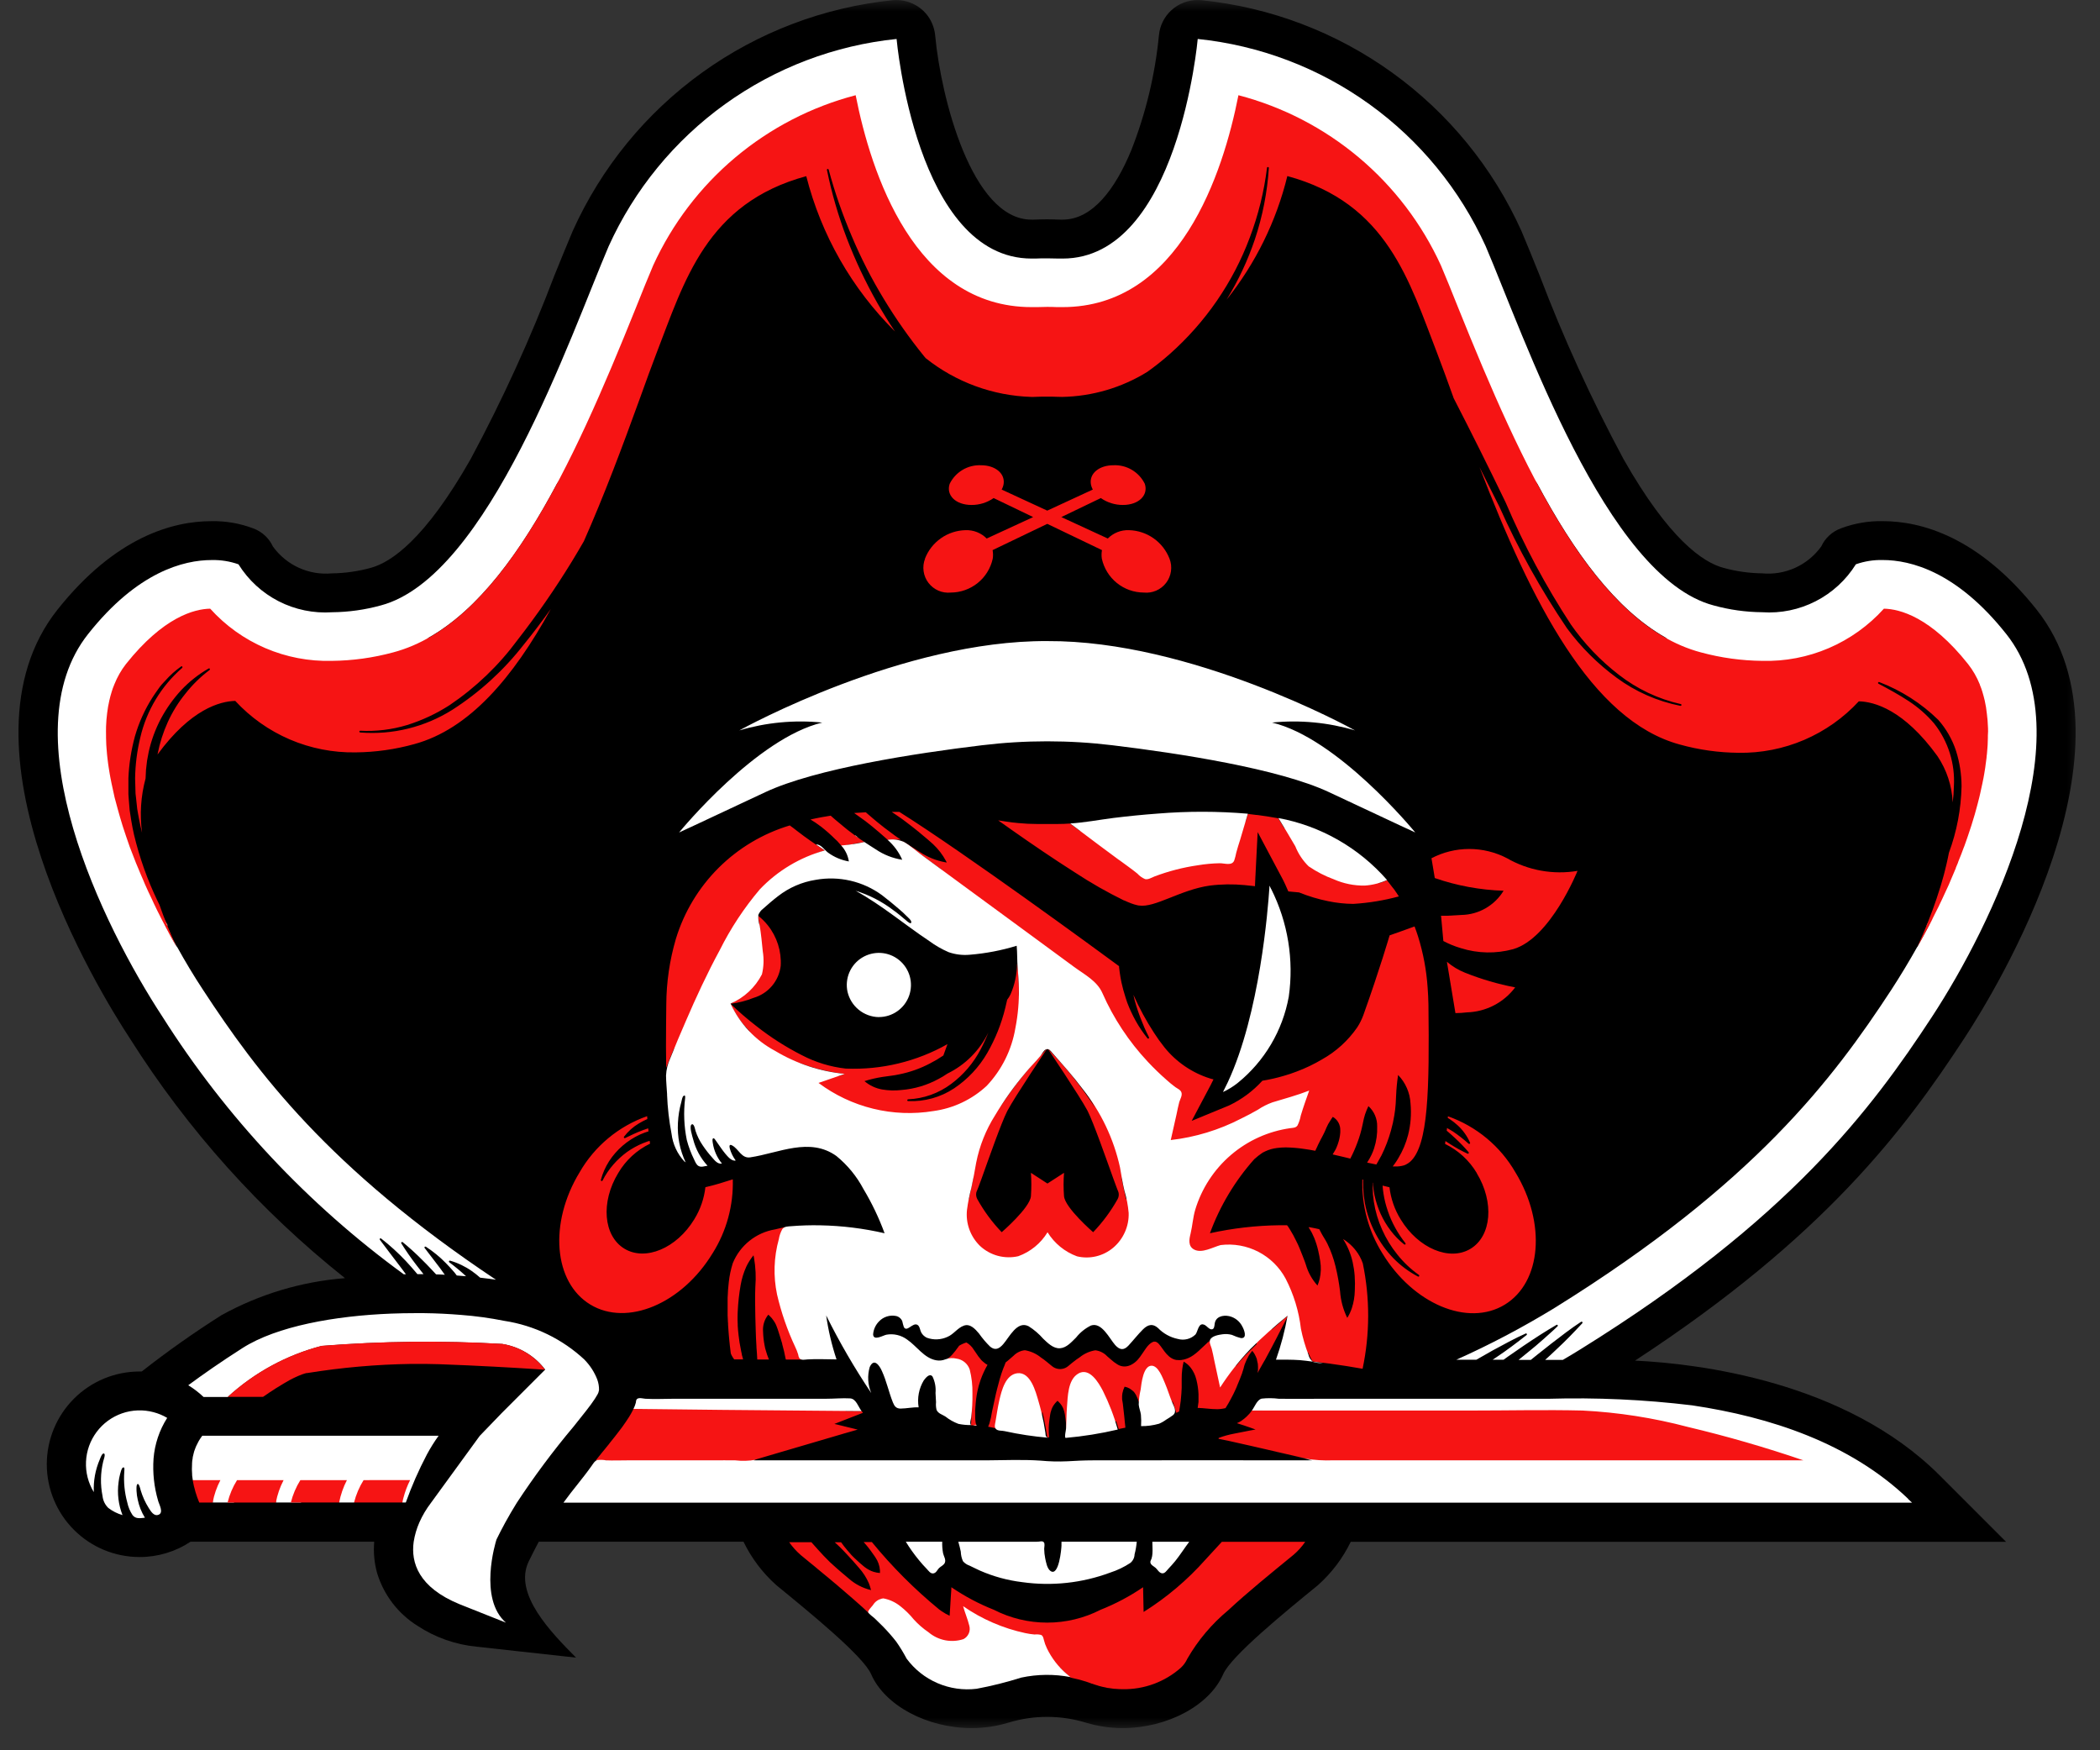 <svg width="96" height="80" viewBox="0 0 96 80" fill="none" xmlns="http://www.w3.org/2000/svg">
<rect x="0" y="0" width="96" height="80" fill="#333333" stroke="none"/>
<mask id="mask0_349_250" style="mask-type:luminance" maskUnits="userSpaceOnUse" x="0" y="0" width="96" height="80">
<path d="M95.356 0H0V79.071H95.356V0Z" fill="white"/>
</mask>
<g mask="url(#mask0_349_250)">
<path d="M74.749 62.186C83.424 56.515 87.068 51.625 89.799 47.454C91.226 45.279 98.071 34.128 93.105 27.867C90.447 24.522 87.813 23.82 86.068 23.82C85.413 23.807 84.762 23.92 84.149 24.152C83.754 24.298 83.433 24.595 83.257 24.977C82.953 25.399 82.544 25.735 82.07 25.951C81.597 26.166 81.075 26.254 80.557 26.206C79.958 26.198 79.362 26.114 78.785 25.954C77.849 25.706 76.295 24.642 74.218 20.984C72.758 18.268 71.475 15.46 70.379 12.578C70.064 11.796 69.791 11.122 69.55 10.555C68.25 7.668 66.214 5.174 63.646 3.323C61.078 1.472 58.069 0.329 54.919 0.008C54.865 0.008 54.808 0.002 54.751 0.002C54.306 0.001 53.877 0.167 53.549 0.467C53.221 0.767 53.017 1.18 52.979 1.623C52.803 3.419 52.378 5.182 51.718 6.861C50.993 8.623 49.95 10.039 48.577 10.039H48.477C48.272 10.033 48.067 10.025 47.866 10.025C47.665 10.025 47.46 10.032 47.255 10.039H47.155C44.413 10.039 43.014 4.418 42.755 1.66C42.732 1.368 42.64 1.085 42.487 0.835C42.326 0.58 42.103 0.37 41.839 0.225C41.575 0.079 41.279 0.003 40.977 0.003C40.923 0.003 40.866 0.003 40.813 0.009C37.663 0.33 34.654 1.473 32.086 3.324C29.518 5.175 27.482 7.669 26.182 10.556C25.94 11.123 25.669 11.797 25.349 12.579C24.255 15.461 22.974 18.27 21.514 20.985C19.437 24.643 17.883 25.706 16.947 25.955C16.37 26.114 15.774 26.199 15.175 26.207C14.657 26.255 14.135 26.167 13.662 25.952C13.188 25.736 12.779 25.401 12.475 24.978C12.298 24.596 11.977 24.299 11.582 24.153C10.969 23.921 10.318 23.808 9.663 23.821C7.918 23.821 5.284 24.521 2.626 27.868C-2.34 34.13 4.505 45.281 5.932 47.455C8.573 51.637 11.899 55.344 15.771 58.421C13.788 58.575 11.861 59.153 10.12 60.116C8.864 60.911 7.649 61.769 6.479 62.687H6.379C5.254 62.687 4.176 63.134 3.381 63.929C2.586 64.724 2.139 65.802 2.139 66.927C2.139 68.052 2.586 69.13 3.381 69.925C4.176 70.72 5.254 71.167 6.379 71.167C7.208 71.169 8.02 70.925 8.711 70.467H17.107C17.065 70.951 17.111 71.438 17.241 71.906C17.546 72.904 18.201 73.759 19.087 74.312C19.896 74.844 20.823 75.171 21.787 75.265L26.334 75.765C25.183 74.604 23.465 72.849 24.166 71.376C24.307 71.084 24.466 70.776 24.629 70.467H33.988C34.351 71.214 34.855 71.884 35.474 72.438L35.504 72.465C36.983 73.673 39.467 75.697 39.823 76.522C40.443 77.948 42.376 78.985 44.413 78.985C44.981 78.986 45.547 78.904 46.091 78.74C47.25 78.385 48.489 78.385 49.648 78.74C50.192 78.904 50.758 78.986 51.326 78.985C53.363 78.985 55.296 77.948 55.917 76.522C56.272 75.697 58.753 73.673 60.235 72.465L60.265 72.438C60.882 71.885 61.386 71.217 61.748 70.472H91.707L88.67 67.435C84.361 63.126 77.609 62.327 74.75 62.19" fill="black"/>
</g>
<path d="M58.152 33.026C59.427 32.898 60.715 33.02 61.944 33.385C61.719 33.261 54.444 29.264 47.87 29.302C41.296 29.265 34.021 33.262 33.796 33.385C35.025 33.02 36.313 32.898 37.588 33.026C34.598 33.738 31.152 37.919 31.044 38.05C31.081 38.033 31.544 37.825 34.984 36.208C37.284 35.131 41.85 34.43 44.884 34.064C46.868 33.823 48.874 33.823 50.858 34.064C53.892 34.43 58.458 35.131 60.758 36.208C64.201 37.825 64.658 38.034 64.698 38.05C64.588 37.918 61.142 33.738 58.152 33.026ZM91.712 28.976C89.457 26.13 87.34 25.597 86.068 25.597C85.65 25.587 85.234 25.653 84.84 25.792C84.392 26.511 83.757 27.095 83.002 27.481C82.248 27.867 81.403 28.041 80.558 27.983C79.806 27.976 79.058 27.872 78.333 27.671C73.414 26.371 69.652 15.305 67.917 11.254C66.742 8.662 64.909 6.424 62.599 4.762C60.289 3.099 57.584 2.072 54.753 1.781C54.753 1.781 53.867 11.818 48.578 11.818C48.521 11.818 48.468 11.818 48.41 11.818C48.229 11.812 48.051 11.808 47.87 11.808C47.689 11.808 47.511 11.808 47.33 11.818C47.273 11.818 47.219 11.818 47.162 11.818C41.873 11.818 40.987 1.781 40.987 1.781C38.156 2.072 35.452 3.1 33.142 4.762C30.833 6.425 28.999 8.663 27.825 11.255C26.09 15.306 22.325 26.369 17.409 27.672C16.684 27.872 15.936 27.977 15.184 27.984C14.339 28.041 13.494 27.868 12.739 27.482C11.985 27.096 11.35 26.512 10.902 25.793C10.508 25.654 10.092 25.588 9.674 25.598C8.402 25.598 6.284 26.131 4.03 28.977C0.415 33.531 4.681 42.283 7.43 46.477C10.333 51.058 14.074 55.05 18.457 58.243H18.557L18.265 57.853C17.965 57.46 17.665 57.068 17.365 56.665C17.359 56.657 17.356 56.646 17.357 56.635C17.358 56.625 17.364 56.615 17.372 56.608C17.379 56.603 17.388 56.601 17.397 56.601C17.406 56.601 17.415 56.603 17.422 56.608C17.82 56.918 18.193 57.258 18.54 57.624C18.711 57.805 18.879 57.997 19.04 58.188L19.081 58.238C19.175 58.238 19.265 58.238 19.36 58.238C19.249 58.1 19.141 57.963 19.034 57.821C18.788 57.503 18.559 57.172 18.346 56.831C18.34 56.822 18.339 56.811 18.341 56.8C18.344 56.789 18.351 56.78 18.36 56.774C18.367 56.769 18.375 56.767 18.383 56.767C18.392 56.767 18.4 56.769 18.407 56.774C18.718 57.029 19.017 57.3 19.3 57.586C19.444 57.727 19.582 57.868 19.719 58.016L19.924 58.235L19.934 58.248C20.072 58.248 20.203 58.258 20.334 58.265C20.26 58.165 20.19 58.065 20.112 57.957C19.884 57.651 19.649 57.357 19.412 57.041C19.409 57.037 19.406 57.032 19.405 57.027C19.404 57.021 19.403 57.016 19.404 57.011C19.405 57.005 19.407 57 19.41 56.995C19.413 56.991 19.417 56.987 19.422 56.984C19.429 56.98 19.437 56.978 19.445 56.978C19.454 56.978 19.462 56.98 19.469 56.984C19.8 57.199 20.107 57.449 20.382 57.732C20.519 57.869 20.653 58.017 20.782 58.168L20.882 58.299C21.023 58.309 21.164 58.32 21.305 58.333C21.062 58.107 20.806 57.894 20.539 57.696C20.535 57.693 20.531 57.688 20.528 57.683C20.525 57.678 20.524 57.673 20.523 57.667C20.523 57.661 20.523 57.656 20.525 57.65C20.526 57.645 20.529 57.64 20.533 57.635C20.538 57.629 20.545 57.624 20.552 57.622C20.56 57.619 20.568 57.619 20.576 57.621C20.932 57.724 21.268 57.885 21.57 58.098C21.703 58.19 21.829 58.29 21.949 58.398C22.197 58.425 22.438 58.459 22.67 58.492C15.002 53.381 11.741 48.998 9.288 45.254C8.868 44.617 8.466 43.949 8.088 43.264C8.088 43.27 8.088 43.274 8.088 43.281C7.888 42.928 7.698 42.569 7.511 42.207C7.562 42.244 7.616 42.277 7.672 42.307C7.672 42.307 4.872 37.699 5.883 33.669C6.894 29.639 9.39 29.297 9.39 29.297C9.39 29.297 13.454 32.529 16.011 31.961C16.746 31.8 18.055 30.729 19.599 29.142C21.877 27.857 23.781 25.269 25.465 22.102C27.43 19.545 29.104 16.776 30.455 13.847C31.165 12.093 32.227 10.502 33.575 9.174C34.924 7.846 36.529 6.807 38.294 6.122C38.294 6.122 42.868 16.102 47.871 15.954C52.871 16.102 57.448 6.122 57.448 6.122C59.212 6.807 60.818 7.846 62.166 9.174C63.514 10.502 64.576 12.093 65.287 13.847C66.635 16.776 68.308 19.546 70.273 22.102C71.965 25.27 73.864 27.857 76.142 29.142C77.686 30.729 78.994 31.8 79.73 31.961C82.287 32.529 86.347 29.297 86.347 29.297C86.347 29.297 88.857 29.643 89.857 33.669C90.857 37.695 88.068 42.307 88.068 42.307C88.122 42.277 88.168 42.243 88.226 42.207C88.132 42.384 88.042 42.566 87.944 42.744C87.874 42.875 87.803 43.003 87.729 43.134C87.705 43.184 87.679 43.234 87.652 43.282C87.652 43.275 87.652 43.272 87.652 43.268C87.27 43.949 86.867 44.617 86.452 45.254C83.798 49.308 80.197 54.11 71.083 59.771C69.632 60.66 68.126 61.455 66.573 62.15H67.486L67.506 62.14L68.238 61.724C68.486 61.587 68.738 61.456 68.983 61.324C69.228 61.192 69.483 61.069 69.745 60.951C69.75 60.949 69.755 60.947 69.761 60.947C69.766 60.947 69.772 60.948 69.777 60.95C69.782 60.952 69.786 60.955 69.79 60.959C69.794 60.962 69.797 60.967 69.799 60.972C69.803 60.98 69.805 60.989 69.803 60.997C69.801 61.006 69.796 61.013 69.789 61.018C69.567 61.199 69.339 61.364 69.115 61.535C68.891 61.706 68.658 61.864 68.427 62.021L68.235 62.149H68.735L68.935 62.005L69.66 61.505C69.905 61.341 70.15 61.176 70.398 61.018C70.646 60.86 70.898 60.703 71.156 60.555C71.165 60.551 71.176 60.549 71.186 60.552C71.196 60.555 71.204 60.561 71.21 60.569C71.215 60.577 71.217 60.586 71.216 60.595C71.214 60.604 71.21 60.613 71.204 60.619C70.993 60.827 70.767 61.019 70.546 61.219C70.325 61.419 70.1 61.605 69.871 61.79L69.421 62.156H69.981L70.273 61.921L70.928 61.404C71.146 61.233 71.368 61.065 71.592 60.898C71.816 60.731 72.045 60.569 72.28 60.414C72.29 60.409 72.301 60.408 72.311 60.41C72.322 60.413 72.331 60.419 72.337 60.428C72.342 60.436 72.345 60.444 72.345 60.453C72.345 60.462 72.342 60.471 72.337 60.478C72.149 60.686 71.951 60.884 71.76 61.085C71.569 61.286 71.36 61.478 71.16 61.669C70.988 61.837 70.811 61.995 70.636 62.156H71.445C71.72 61.995 71.992 61.834 72.26 61.666C81.807 55.737 85.569 50.673 88.317 46.478C91.065 42.283 95.325 33.529 91.713 28.976H91.712ZM20.05 65.624H9.246C9.191 65.696 9.141 65.771 9.095 65.849C9.08 65.873 9.067 65.898 9.055 65.923C9.025 65.975 8.998 66.029 8.974 66.084C8.961 66.111 8.95 66.138 8.94 66.165C8.916 66.219 8.899 66.273 8.879 66.329L8.859 66.403C8.843 66.454 8.831 66.505 8.822 66.557C8.822 66.574 8.812 66.594 8.809 66.614C8.806 66.634 8.809 66.631 8.809 66.641C8.792 66.722 8.782 66.804 8.779 66.886C8.777 66.9 8.777 66.913 8.779 66.926C8.779 66.997 8.773 67.064 8.773 67.131C8.773 67.151 8.773 67.168 8.773 67.188C8.773 67.252 8.776 67.317 8.783 67.38C8.783 67.397 8.783 67.41 8.783 67.427C8.783 67.444 8.783 67.461 8.789 67.481C8.796 67.538 8.806 67.595 8.813 67.652L9.692 67.984L9.726 68.675H10.69L11.331 67.853H12.495L12.616 68.675H13.757L14.243 67.947H15.354L15.505 68.675H16.186L16.686 68.021L18.286 68.058L18.397 68.675H18.551C18.821 67.92 19.144 67.185 19.518 66.475C19.677 66.18 19.855 65.895 20.051 65.623L20.05 65.624ZM26.728 62.154C25.711 61.203 24.43 60.582 23.054 60.372C22.398 60.241 21.734 60.15 21.067 60.1C20.534 60.057 19.967 60.026 19.386 60.02C19.249 60.02 19.111 60.02 18.973 60.02C18.614 60.02 18.251 60.027 17.886 60.041C15.315 60.141 12.655 60.614 11.086 61.615C10.092 62.249 9.263 62.83 8.606 63.315C8.858 63.469 9.092 63.649 9.306 63.852H10.413C11.632 62.736 13.105 61.935 14.705 61.519C17.451 61.302 20.209 61.272 22.96 61.429C23.741 61.552 24.444 61.971 24.923 62.6L22.923 64.6L21.93 65.63L19.699 68.694C19.489 68.968 19.313 69.265 19.173 69.58C19.047 69.865 18.959 70.165 18.911 70.473C18.78 71.423 19.129 72.553 21.011 73.325L21.028 73.331C21.04 73.335 21.051 73.339 21.062 73.345L23.129 74.167C21.864 73.067 22.656 70.492 22.696 70.367C22.821 70.112 22.955 69.85 23.102 69.582C23.263 69.29 23.437 68.991 23.622 68.693C24.419 67.48 25.287 66.314 26.222 65.203C26.43 64.941 26.622 64.703 26.79 64.488C26.958 64.273 27.09 64.095 27.19 63.941C27.232 63.879 27.271 63.815 27.307 63.749C27.347 63.684 27.373 63.612 27.384 63.537C27.388 63.372 27.36 63.207 27.303 63.051C27.173 62.716 26.977 62.411 26.725 62.155L26.728 62.154ZM58.115 40.64C58.876 42.159 59.155 43.874 58.915 45.556C58.634 47.106 57.807 48.505 56.583 49.496C56.376 49.662 56.149 49.802 55.908 49.913C55.982 49.769 56.052 49.621 56.126 49.47C57.6 46.315 57.965 41.51 58.026 40.621C58.026 40.531 58.032 40.48 58.032 40.48C58.032 40.48 58.062 40.537 58.113 40.641" fill="white"/>
<path d="M51.467 71.108L51.481 71.034V71.028L51.515 70.844H48.887C48.888 70.859 48.888 70.873 48.887 70.887L48.877 70.987L48.864 71.087C48.854 71.157 48.847 71.224 48.837 71.287C48.801 71.545 48.69 71.787 48.518 71.982C49.181 71.947 49.834 71.812 50.457 71.582C50.808 71.456 51.146 71.297 51.467 71.108ZM47.356 70.843H44.286C44.286 70.86 44.313 70.954 44.313 70.954L44.347 71.135C44.56 71.261 44.781 71.371 45.008 71.467C45.617 71.73 46.262 71.898 46.921 71.967H46.944C47.168 71.99 47.394 72.002 47.619 72.001H47.736C47.678 71.936 47.626 71.865 47.582 71.789C47.495 71.634 47.437 71.465 47.411 71.289C47.394 71.189 47.377 71.081 47.367 70.977V70.954L47.361 70.94V70.899C47.36 70.88 47.356 70.86 47.356 70.843ZM80.749 65.376C80.688 65.356 80.624 65.339 80.549 65.316L80.187 65.216C80.093 65.189 80.002 65.165 79.908 65.142C79.639 65.072 79.364 65.005 79.089 64.942C78.999 64.922 78.911 64.902 78.821 64.885C78.643 64.844 78.468 64.811 78.297 64.777C78.126 64.743 77.951 64.713 77.784 64.687C77.617 64.661 77.452 64.63 77.291 64.606C76.848 64.539 76.391 64.482 75.942 64.438C75.805 64.421 75.674 64.411 75.542 64.397C75.236 64.37 74.942 64.35 74.636 64.336L74.499 64.33L74.294 64.32C74.006 64.31 73.794 64.307 73.66 64.307H73.56H59.032H59.012H57.792C57.772 64.344 57.752 64.381 57.722 64.428C57.712 64.441 57.703 64.454 57.695 64.468H57.232C57.222 64.484 57.211 64.499 57.198 64.512C57.178 64.539 57.158 64.569 57.134 64.596C57.11 64.623 57.097 64.637 57.077 64.657C57.017 64.724 56.952 64.785 56.882 64.841C56.835 64.878 56.788 64.915 56.734 64.952C56.7 64.972 56.67 64.989 56.644 65.002C56.61 65.019 56.577 65.036 56.544 65.049C57.031 65.2 57.389 65.338 57.397 65.338C57.405 65.338 56.96 65.415 56.528 65.506C56.491 65.512 56.451 65.523 56.411 65.529C56.179 65.572 55.951 65.635 55.73 65.717C55.706 65.73 55.693 65.743 55.703 65.754C55.718 65.765 55.735 65.772 55.753 65.774C55.817 65.784 55.953 65.811 56.139 65.851C56.659 65.965 57.565 66.173 58.367 66.358L59.991 66.734H60.035L59.991 67.109H49.276C49.195 67.119 49.115 67.126 49.031 67.133L48.981 67.139L48.827 67.153L48.599 67.173L48.33 67.187L47.837 67.157C47.786 67.157 47.737 67.151 47.693 67.143L47.555 67.133L47.371 67.113H47.341H34.45L34.396 66.738H34.45L34.543 66.711L34.664 66.674L35.724 66.362L38.489 65.55L38.509 65.543L39.209 65.343L38.263 65.111L38.142 65.084L38.709 64.863L39.451 64.574L39.384 64.493C39.132 64.493 38.884 64.493 38.639 64.487L38.857 64.403C38.837 64.373 38.817 64.34 38.796 64.303H29.396L29.369 64.383C29.369 64.39 29.363 64.393 29.363 64.4C29.219 64.4 29.084 64.4 28.957 64.394C28.943 64.424 28.93 64.451 28.917 64.481C28.87 64.575 28.817 64.669 28.753 64.77C28.662 64.918 28.553 65.07 28.431 65.243C28.354 65.343 28.267 65.458 28.176 65.575C28.146 65.615 28.112 65.656 28.082 65.696C28.012 65.783 27.941 65.871 27.867 65.964L27.843 65.998C27.773 66.082 27.699 66.173 27.625 66.267C27.599 66.301 27.571 66.334 27.541 66.367C27.535 66.377 27.524 66.387 27.514 66.401C27.427 66.512 27.333 66.625 27.239 66.743H27.722L27.53 66.978C27.235 67.344 26.866 67.81 26.494 68.303H86.437C84.76 66.95 82.825 65.954 80.749 65.376ZM53.649 70.843H53.069V70.91C53.062 71.039 53.045 71.166 53.019 71.292C53.019 71.299 53.019 71.309 53.019 71.319L53.149 71.44L53.203 71.386C53.361 71.213 53.509 71.032 53.648 70.843H53.649ZM42.786 71.289C42.786 71.269 42.766 71.195 42.766 71.195C42.749 71.114 42.736 71.031 42.722 70.947C42.722 70.93 42.716 70.857 42.712 70.847H42.121C42.228 70.991 42.321 71.115 42.421 71.223C42.498 71.313 42.565 71.387 42.621 71.444L42.786 71.289ZM6.923 64.91C6.749 64.864 6.57 64.841 6.39 64.84C5.966 64.841 5.553 64.97 5.205 65.211C4.856 65.452 4.59 65.793 4.44 66.189C4.479 66.149 4.525 66.117 4.577 66.095C4.628 66.073 4.684 66.061 4.74 66.061C4.817 66.06 4.893 66.082 4.958 66.125C5.036 66.173 5.096 66.246 5.128 66.331C5.161 66.417 5.163 66.511 5.136 66.598C5.044 66.909 4.996 67.231 4.992 67.554C4.988 67.69 4.992 67.826 5.006 67.96L5.016 68.03C5.03 67.638 5.124 67.252 5.291 66.896C5.325 66.826 5.378 66.766 5.445 66.724C5.511 66.681 5.588 66.659 5.667 66.658H5.767L5.844 66.695C5.926 66.735 5.993 66.799 6.035 66.88C6.076 66.961 6.091 67.053 6.076 67.142C6.055 67.27 6.043 67.399 6.039 67.528C6.113 67.466 6.207 67.433 6.304 67.434H6.341H6.368C6.424 67.442 6.478 67.462 6.526 67.493C6.574 67.523 6.615 67.562 6.647 67.609C6.545 66.703 6.707 65.785 7.113 64.968C7.051 64.95 6.987 64.928 6.923 64.91ZM55.316 61.255C55.266 61.292 55.216 61.332 55.172 61.373C55.227 61.343 55.276 61.303 55.316 61.255ZM49.796 37.923C49.665 37.947 49.521 37.964 49.37 37.98L49.195 37.849L48.92 37.641C48.732 37.655 48.544 37.662 48.356 37.662H47.389C47.114 37.662 46.842 37.648 46.567 37.621C46.379 37.604 46.192 37.584 46.007 37.554L45.632 37.497L46.307 37.973C47.153 38.567 48.169 39.262 49.133 39.873C49.856 40.349 50.607 40.778 51.384 41.158C51.391 41.158 51.394 41.158 51.398 41.158C51.428 41.172 51.455 41.184 51.482 41.195L51.556 41.229C51.585 41.242 51.615 41.254 51.646 41.263C51.666 41.273 51.683 41.28 51.7 41.287C51.717 41.294 51.747 41.304 51.771 41.31L51.834 41.333C51.855 41.34 51.875 41.343 51.895 41.35C51.915 41.357 51.939 41.364 51.959 41.367C51.99 41.377 52.021 41.384 52.053 41.388C52.055 41.387 52.057 41.387 52.06 41.387C52.062 41.387 52.065 41.387 52.067 41.388C52.795 41.502 53.959 40.67 55.295 40.479C55.826 40.411 56.362 40.404 56.895 40.455C57.063 40.469 57.224 40.489 57.372 40.505C57.373 40.489 57.373 40.472 57.372 40.455V40.445L57.385 40.163L57.456 38.763L57.493 38.032L58.127 39.227L58.627 40.167C58.637 40.184 58.687 40.281 58.758 40.435C58.798 40.522 58.845 40.626 58.895 40.744L59.385 40.79C59.815 40.964 60.259 41.098 60.713 41.19C61.093 41.269 61.479 41.311 61.867 41.314C62.57 41.271 63.268 41.157 63.948 40.972C63.877 40.858 63.8 40.751 63.723 40.64C63.696 40.606 63.669 40.573 63.642 40.54C63.565 40.44 63.488 40.335 63.404 40.234C63.279 40.288 63.151 40.334 63.021 40.371C62.031 39.27 60.759 38.459 59.343 38.026C59.143 37.962 58.93 37.902 58.706 37.848L58.437 37.402C58.28 37.372 58.115 37.345 57.948 37.318C57.8 37.295 57.648 37.274 57.498 37.254C57.472 37.251 57.447 37.249 57.421 37.248C57.33 37.234 57.24 37.224 57.146 37.214C57.112 37.214 57.079 37.204 57.046 37.2L56.935 37.569C56.757 37.552 56.579 37.539 56.402 37.529C55.969 37.502 55.529 37.489 55.096 37.489C54.627 37.489 54.127 37.502 53.596 37.529C52.636 37.579 51.626 37.677 50.596 37.817C50.286 37.849 50.014 37.889 49.796 37.923ZM40.172 46.114C40.388 46.114 40.599 46.05 40.778 45.931C40.958 45.811 41.097 45.64 41.18 45.441C41.263 45.242 41.284 45.022 41.242 44.81C41.2 44.599 41.096 44.404 40.943 44.252C40.791 44.099 40.596 43.995 40.385 43.953C40.173 43.911 39.954 43.933 39.755 44.015C39.555 44.098 39.385 44.238 39.265 44.417C39.145 44.597 39.081 44.808 39.081 45.023C39.081 45.313 39.197 45.59 39.401 45.794C39.605 45.999 39.883 46.114 40.172 46.114ZM37.531 39.835C36.91 39.906 36.31 40.099 35.765 40.404C35.219 40.708 34.739 41.117 34.353 41.607L34.105 41.922L34.434 42.15C34.547 42.239 34.651 42.34 34.742 42.45C34.692 42.097 34.649 41.85 34.649 41.85C34.818 41.979 34.97 42.129 35.102 42.296C35.519 42.819 35.728 43.478 35.69 44.145C35.65 44.484 35.511 44.803 35.291 45.063C35.071 45.323 34.779 45.513 34.452 45.608C34.113 45.744 33.758 45.835 33.395 45.88C33.696 45.708 33.981 45.509 34.247 45.285C33.96 45.393 33.662 45.467 33.358 45.507L32.558 45.584L33.129 46.148C33.508 46.511 33.906 46.854 34.32 47.175C33.926 46.812 33.612 46.371 33.395 45.88C33.772 46.243 34.167 46.584 34.582 46.903C35.228 47.412 35.922 47.856 36.655 48.228C37.281 48.556 37.963 48.764 38.665 48.842H38.679C40.297 48.908 41.902 48.521 43.313 47.724L43.125 48.244C42.932 48.375 42.732 48.494 42.525 48.6C42.079 48.837 41.6 49.007 41.105 49.106C40.857 49.163 40.605 49.18 40.343 49.223C40.063 49.266 39.788 49.33 39.518 49.415C39.749 49.612 40.028 49.744 40.327 49.797C40.618 49.847 40.914 49.855 41.207 49.821C41.803 49.773 42.382 49.601 42.907 49.314C43.045 49.242 43.179 49.162 43.307 49.072C44.125 48.674 44.785 48.012 45.182 47.193C45.08 47.456 44.962 47.713 44.83 47.962C44.505 48.586 44.042 49.127 43.478 49.546C42.909 49.972 42.225 50.216 41.515 50.246C41.505 50.247 41.495 50.251 41.488 50.258C41.48 50.264 41.475 50.273 41.474 50.283C41.474 50.289 41.475 50.295 41.477 50.3C41.478 50.305 41.481 50.31 41.485 50.314C41.489 50.318 41.494 50.321 41.499 50.324C41.504 50.326 41.509 50.327 41.515 50.327C42.259 50.36 42.994 50.157 43.615 49.746C44.238 49.33 44.757 48.777 45.132 48.128C45.501 47.486 45.778 46.795 45.954 46.075C45.984 45.947 46.015 45.823 46.042 45.696C46.101 45.621 46.151 45.54 46.193 45.454C46.39 45.005 46.492 44.519 46.493 44.028C46.561 44.525 46.588 45.027 46.574 45.528C46.765 45.054 46.867 44.549 46.874 44.038C46.886 43.754 46.879 43.469 46.853 43.185L46.81 42.739L46.377 42.863C45.601 43.083 44.802 43.214 43.997 43.253C43.94 43.253 43.883 43.253 43.829 43.253C43.176 43.043 42.572 42.703 42.054 42.253C42.058 42.232 42.061 42.211 42.061 42.189C42.065 42.135 42.057 42.08 42.038 42.028C42.02 41.977 41.991 41.929 41.953 41.889C41.67 41.578 41.369 41.282 41.053 41.003C40.718 40.709 40.348 40.455 39.953 40.248C39.539 40.029 39.089 39.885 38.625 39.822C38.477 39.803 38.328 39.792 38.179 39.792C38.085 39.792 37.991 39.798 37.894 39.806C37.817 39.812 37.742 39.826 37.669 39.84C37.621 39.839 37.574 39.835 37.532 39.835H37.531ZM47.575 47.705C47.511 47.795 46.092 49.905 45.729 50.587L45.715 50.611C46.347 49.643 47.073 48.738 47.882 47.911C47.882 47.911 46.416 50.089 46.06 50.757L46.04 50.797C45.765 51.341 45.204 52.945 44.872 53.871C44.764 54.171 44.677 54.398 44.633 54.495C44.61 54.6 44.624 54.709 44.674 54.803C44.98 55.355 45.356 55.865 45.792 56.32C45.792 56.32 47.084 55.206 47.128 54.673C47.153 54.318 47.153 53.962 47.128 53.606L47.883 54.096L48.641 53.606C48.614 53.962 48.614 54.318 48.641 54.673C48.685 55.206 49.973 56.32 49.973 56.32C50.41 55.864 50.786 55.355 51.094 54.803C51.145 54.709 51.158 54.599 51.131 54.495C51.088 54.395 51.004 54.169 50.896 53.871C50.561 52.942 49.996 51.328 49.725 50.79C49.718 50.78 49.712 50.768 49.708 50.756C49.352 50.089 47.882 47.911 47.882 47.911C48.691 48.738 49.417 49.642 50.05 50.61L50.04 50.586C49.678 49.908 48.255 47.794 48.194 47.704L47.882 47.241L47.575 47.705ZM51.475 54.349C51.432 54.255 51.338 53.993 51.257 53.768C51.334 54.178 51.411 54.526 51.482 54.825C51.538 54.672 51.536 54.503 51.477 54.35L51.475 54.349ZM44.284 54.825C44.354 54.525 44.432 54.178 44.509 53.768C44.432 53.98 44.334 54.255 44.291 54.349C44.231 54.503 44.229 54.673 44.286 54.828L44.284 54.825ZM38.355 49.178L38.613 49.087C37.898 49.003 37.195 48.831 36.522 48.574C37.099 48.869 37.716 49.072 38.355 49.178ZM30.455 48.836C30.449 48.521 30.449 48.189 30.445 47.843C30.445 47.243 30.451 46.602 30.459 45.91C30.464 44.895 30.612 43.885 30.898 42.91C31.272 41.685 31.943 40.571 32.851 39.666C33.759 38.763 34.877 38.097 36.104 37.728C36.151 37.765 36.204 37.802 36.252 37.836C36.322 37.893 36.393 37.947 36.464 38C36.652 38.144 36.84 38.285 37.034 38.419C37.101 38.466 37.169 38.513 37.234 38.557L37.308 38.607C37.439 38.697 37.57 38.788 37.708 38.875C37.557 38.919 37.408 38.969 37.258 39.023L37.637 39.282C37.791 39.389 37.954 39.483 38.123 39.564C38.323 39.654 38.534 39.716 38.751 39.748L39.285 39.832L39.177 39.302C39.166 39.242 39.152 39.183 39.134 39.124C39.101 39.017 39.059 38.913 39.009 38.812C38.972 38.742 38.936 38.675 38.895 38.612C38.891 38.606 38.886 38.601 38.881 38.595C38.75 38.622 38.616 38.645 38.481 38.676C38.475 38.668 38.468 38.66 38.461 38.652C38.407 38.588 38.353 38.528 38.297 38.468C38.291 38.464 38.287 38.458 38.283 38.451L38.263 38.431C38.236 38.407 38.209 38.381 38.182 38.357C37.972 38.147 37.749 37.95 37.514 37.767C37.508 37.764 37.502 37.761 37.497 37.757C37.355 37.648 37.206 37.548 37.051 37.457C37.222 37.416 37.4 37.383 37.578 37.349L37.816 37.309C37.87 37.299 37.916 37.289 37.974 37.282C38.041 37.343 38.105 37.399 38.174 37.457C38.282 37.547 38.389 37.638 38.496 37.725C38.66 37.866 38.831 38 39.005 38.125C39.029 38.145 39.052 38.162 39.073 38.179C39.094 38.196 39.093 38.196 39.103 38.202C39.241 38.302 39.382 38.397 39.523 38.491C39.351 38.514 39.17 38.541 38.983 38.575C39.097 38.656 39.208 38.732 39.322 38.81C39.483 38.918 39.647 39.022 39.812 39.122L39.903 39.183C40.194 39.375 40.513 39.52 40.849 39.613C40.969 39.644 41.092 39.666 41.215 39.68L41.749 39.737L41.615 39.187C41.615 39.187 41.585 39.11 41.571 39.087C41.655 39.141 41.739 39.187 41.822 39.244C42.199 39.491 42.619 39.666 43.06 39.761L41.624 38.71L41.352 38.51L41.171 38.376C41.171 38.376 40.949 38.376 40.587 38.393C40.56 38.366 40.533 38.343 40.506 38.319C40.419 38.239 40.328 38.165 40.241 38.087C40.221 38.07 40.201 38.053 40.18 38.033C40.172 38.026 40.163 38.019 40.154 38.013C39.97 37.855 39.784 37.701 39.59 37.553C39.585 37.548 39.579 37.543 39.573 37.539C39.499 37.482 39.422 37.428 39.345 37.375C39.268 37.322 39.177 37.251 39.093 37.194C39.076 37.184 39.063 37.171 39.046 37.16C39.14 37.154 39.237 37.15 39.331 37.143C39.425 37.136 39.495 37.133 39.579 37.126C39.643 37.187 39.71 37.24 39.779 37.298C39.815 37.334 39.853 37.367 39.893 37.398C40.044 37.526 40.193 37.65 40.35 37.771C40.376 37.794 40.407 37.818 40.434 37.838C40.511 37.899 40.591 37.955 40.669 38.013C40.747 38.071 40.84 38.144 40.928 38.207C41.069 38.307 41.216 38.407 41.364 38.507C41.458 38.568 41.552 38.631 41.646 38.688C41.774 38.769 41.897 38.849 42.025 38.927C42.384 39.17 42.79 39.335 43.216 39.413L43.28 39.423L43.25 39.362C43.095 39.07 42.892 38.806 42.65 38.58C42.633 38.566 42.616 38.55 42.6 38.536C42.543 38.482 42.483 38.429 42.422 38.379C42.277 38.255 42.134 38.134 41.986 38.013C41.794 37.859 41.6 37.705 41.402 37.557C41.295 37.476 41.187 37.396 41.077 37.322C40.967 37.248 40.872 37.181 40.765 37.11C40.865 37.11 40.973 37.11 41.077 37.11H41.114C44.134 39.01 50.114 43.392 51.158 44.161C51.156 44.178 51.156 44.195 51.158 44.211L51.188 44.449C51.211 44.607 51.235 44.761 51.269 44.915C51.316 45.134 51.376 45.344 51.443 45.556C51.45 45.583 51.46 45.606 51.467 45.633C51.49 45.697 51.507 45.764 51.531 45.828C51.643 46.123 51.777 46.409 51.931 46.684C52.085 46.957 52.261 47.216 52.458 47.459C52.463 47.467 52.471 47.471 52.479 47.473C52.487 47.475 52.496 47.474 52.504 47.469C52.509 47.467 52.514 47.464 52.517 47.46C52.521 47.456 52.524 47.452 52.526 47.447C52.528 47.442 52.529 47.436 52.529 47.431C52.529 47.426 52.527 47.42 52.525 47.415L52.504 47.368C52.373 47.111 52.257 46.846 52.155 46.576C52.045 46.295 51.95 46.009 51.87 45.717C51.85 45.636 51.829 45.553 51.813 45.469C52.08 46.072 52.394 46.652 52.753 47.204C52.901 47.435 53.061 47.658 53.233 47.872C53.773 48.543 54.499 49.038 55.32 49.295C55.37 49.312 55.42 49.322 55.474 49.335C55.431 49.426 55.384 49.516 55.34 49.604L54.753 50.711L54.478 51.231L56.178 50.531C56.757 50.257 57.277 49.872 57.708 49.397C58.036 49.344 58.361 49.27 58.681 49.176C58.881 49.119 59.074 49.055 59.265 48.981C59.67 48.831 60.06 48.644 60.432 48.424C61.074 48.066 61.625 47.566 62.043 46.961C62.158 46.785 62.252 46.595 62.325 46.397C63.083 44.277 63.525 42.753 63.525 42.753L64.089 42.553L64.666 42.345C64.723 42.493 64.774 42.645 64.824 42.798C65.062 43.558 65.209 44.343 65.263 45.137C65.28 45.389 65.297 45.644 65.3 45.909C65.346 49.809 65.3 52.355 64.464 53.1C64.409 53.148 64.348 53.188 64.283 53.221C64.256 53.238 64.227 53.25 64.196 53.258C64.194 53.261 64.192 53.262 64.19 53.264C64.187 53.265 64.185 53.265 64.182 53.265C64.052 53.303 63.917 53.32 63.782 53.315H63.725C63.719 53.315 63.712 53.315 63.705 53.315H63.668L63.682 53.294L63.732 53.227L63.766 53.181C63.823 53.104 63.874 53.02 63.924 52.936C64.124 52.606 64.274 52.249 64.37 51.875C64.489 51.407 64.526 50.921 64.481 50.439C64.457 49.95 64.255 49.486 63.913 49.134C63.866 49.441 63.836 49.75 63.823 50.06L63.803 50.453C63.791 50.627 63.771 50.799 63.742 50.97C63.705 51.207 63.653 51.44 63.588 51.67C63.479 52.065 63.333 52.448 63.151 52.814L63.124 52.861L63 53.085L62.919 53.226L62.819 53.206C62.712 53.186 62.608 53.165 62.497 53.139C62.503 53.129 62.51 53.118 62.517 53.105C62.582 53.007 62.64 52.903 62.691 52.796L62.701 52.776C62.745 52.684 62.783 52.588 62.815 52.49C62.92 52.168 62.968 51.829 62.956 51.49C62.961 51.315 62.927 51.141 62.858 50.98C62.789 50.819 62.686 50.675 62.556 50.557C62.497 50.68 62.445 50.807 62.402 50.936C62.361 51.07 62.327 51.205 62.302 51.342C62.295 51.372 62.288 51.403 62.282 51.436C62.255 51.57 62.221 51.701 62.182 51.836C62.145 51.967 62.102 52.091 62.055 52.218C61.962 52.471 61.853 52.718 61.729 52.956C61.622 52.929 61.508 52.902 61.394 52.875L60.921 52.765C60.942 52.735 60.961 52.704 60.978 52.671C61.002 52.634 61.022 52.597 61.046 52.557L61.086 52.476C61.118 52.404 61.146 52.331 61.17 52.255C61.225 52.094 61.259 51.926 61.27 51.755C61.272 51.722 61.272 51.689 61.27 51.655C61.273 51.533 61.242 51.412 61.182 51.305C61.122 51.198 61.034 51.109 60.928 51.048C60.881 51.111 60.844 51.172 60.811 51.225C60.742 51.326 60.684 51.432 60.637 51.544C60.624 51.571 60.612 51.598 60.603 51.625C60.536 51.789 60.448 51.947 60.358 52.118C60.321 52.189 60.284 52.262 60.247 52.34C60.241 52.357 60.233 52.37 60.227 52.387C60.193 52.454 60.163 52.524 60.127 52.599C59.963 52.565 59.801 52.542 59.644 52.518C59.357 52.474 59.068 52.449 58.778 52.444C58.644 52.444 58.511 52.454 58.378 52.471C58.191 52.493 58.008 52.545 57.838 52.625C57.796 52.643 57.756 52.663 57.717 52.686C57.582 52.776 57.454 52.877 57.335 52.986C56.454 53.976 55.767 55.124 55.311 56.368C56.357 56.137 57.425 56.015 58.496 56.002C58.543 56.002 58.59 56.002 58.637 56.002C58.704 56.002 58.771 56.002 58.837 56.002C58.857 56.024 58.874 56.047 58.89 56.072C58.918 56.111 58.944 56.152 58.967 56.193C59.073 56.363 59.17 56.539 59.255 56.72C59.285 56.777 59.312 56.834 59.339 56.892C59.386 56.992 59.43 57.107 59.473 57.214C59.534 57.358 59.587 57.506 59.645 57.654C59.662 57.708 59.682 57.754 59.698 57.808C59.8 58.161 59.982 58.486 60.228 58.758C60.27 58.659 60.303 58.557 60.328 58.452C60.388 58.19 60.397 57.918 60.354 57.652C60.331 57.494 60.301 57.337 60.264 57.175C60.218 56.971 60.155 56.77 60.076 56.575C60.042 56.498 60.006 56.421 59.969 56.343C59.942 56.293 59.912 56.243 59.881 56.192C59.871 56.175 59.858 56.155 59.847 56.138C59.84 56.122 59.831 56.106 59.821 56.091H59.855C59.999 56.115 60.137 56.145 60.274 56.175L60.311 56.185C60.341 56.246 60.371 56.306 60.404 56.363C60.492 56.531 60.599 56.678 60.679 56.843C60.841 57.174 60.966 57.522 61.052 57.88C61.143 58.256 61.213 58.637 61.26 59.021C61.29 59.444 61.402 59.856 61.589 60.236C61.678 60.096 61.748 59.944 61.8 59.786C61.883 59.53 61.928 59.264 61.934 58.994C61.946 58.767 61.944 58.538 61.928 58.31C61.913 58.103 61.882 57.898 61.837 57.695C61.754 57.318 61.605 56.958 61.397 56.632C61.711 56.825 61.97 57.094 62.152 57.414C62.212 57.52 62.261 57.632 62.3 57.747C62.63 59.336 62.626 60.975 62.29 62.562C61.797 62.474 61.29 62.394 60.763 62.323C60.673 62.313 60.579 62.303 60.484 62.289L60.004 62.228C59.928 62.1 59.861 61.966 59.804 61.828C59.609 61.808 59.418 61.788 59.233 61.771L59.139 61.761H58.871C58.958 61.469 59.032 61.197 59.099 60.929C59.166 60.661 59.216 60.416 59.256 60.191L58.556 59.939L58.542 59.969L58.556 59.943L58.227 60.581C58.193 60.648 58.157 60.711 58.127 60.781C58.191 60.727 58.251 60.673 58.308 60.623C58.643 60.323 58.885 60.13 58.885 60.13L58.563 60.754C58.429 61.022 58.288 61.291 58.15 61.554C58.05 61.748 57.942 61.946 57.838 62.138C57.818 62.172 57.798 62.205 57.778 62.238C57.717 62.349 57.654 62.46 57.59 62.57C57.553 62.631 57.52 62.694 57.49 62.755L57.5 62.688L57.507 62.631C57.513 62.531 57.511 62.431 57.5 62.331C57.5 62.323 57.498 62.315 57.494 62.308C57.486 62.257 57.475 62.206 57.46 62.156C57.459 62.155 57.459 62.153 57.459 62.151C57.459 62.15 57.459 62.148 57.46 62.146C57.458 62.142 57.458 62.137 57.46 62.132C57.452 62.108 57.443 62.085 57.433 62.062C57.423 62.035 57.409 62.008 57.399 61.981C57.397 61.975 57.393 61.969 57.389 61.964C57.368 61.916 57.342 61.87 57.312 61.826C57.291 61.8 57.268 61.769 57.245 61.742C57.224 61.766 57.211 61.786 57.194 61.809C57.145 61.869 57.101 61.933 57.064 62.001C57.064 62.001 57.064 62.007 57.064 62.011C57.038 62.054 57.017 62.091 56.997 62.132C56.977 62.173 56.971 62.189 56.96 62.219C56.952 62.234 56.945 62.25 56.94 62.266C56.905 62.343 56.878 62.423 56.859 62.505C56.858 62.507 56.858 62.509 56.858 62.51C56.858 62.512 56.858 62.514 56.859 62.515L56.829 62.615L56.792 62.729L56.782 62.766C56.752 62.853 56.718 62.941 56.682 63.028C56.638 63.142 56.592 63.256 56.541 63.37C56.541 63.37 56.541 63.37 56.541 63.376C56.495 63.487 56.441 63.598 56.39 63.705C56.373 63.742 56.353 63.779 56.333 63.816C56.313 63.853 56.303 63.87 56.289 63.897L56.279 63.917C56.278 63.923 56.276 63.928 56.272 63.931C56.199 64.072 56.118 64.213 56.03 64.35C56.03 64.35 56.03 64.357 56.03 64.36C55.963 64.377 55.896 64.386 55.83 64.397L55.722 64.407C55.672 64.411 55.621 64.411 55.571 64.407C55.383 64.407 55.171 64.377 54.936 64.36C54.896 64.36 54.852 64.36 54.812 64.353C54.792 64.353 54.772 64.353 54.751 64.353C54.761 64.303 54.765 64.253 54.772 64.196C54.778 64.159 54.785 64.119 54.789 64.079C54.791 64.052 54.791 64.025 54.789 63.998C54.791 63.974 54.791 63.949 54.789 63.924C54.789 63.857 54.789 63.79 54.789 63.724C54.78 63.505 54.748 63.287 54.695 63.073C54.695 63.059 54.689 63.047 54.685 63.036C54.638 62.849 54.553 62.673 54.437 62.519C54.349 62.403 54.238 62.307 54.111 62.237C54.082 62.347 54.06 62.459 54.047 62.572C54.027 62.726 54.018 62.881 54.02 63.035C54.018 63.047 54.018 63.058 54.02 63.069V63.169C54.02 63.257 54.02 63.344 54.02 63.431C54.014 63.595 54.003 63.76 53.986 63.924C53.986 63.938 53.986 63.951 53.98 63.968V64.002C53.956 64.173 53.933 64.344 53.903 64.515C53.892 64.518 53.882 64.523 53.873 64.529C53.843 64.546 53.809 64.563 53.773 64.579C53.767 64.552 53.756 64.522 53.747 64.488C53.71 64.36 53.656 64.203 53.595 64.025C53.588 64.107 53.577 64.187 53.561 64.267C53.511 64.297 53.461 64.324 53.41 64.361L53.195 64.516C53.122 64.577 53.045 64.632 52.963 64.68C52.909 64.716 52.848 64.741 52.785 64.754H52.775C52.709 64.767 52.642 64.774 52.575 64.774C52.575 64.761 52.575 64.724 52.575 64.724V64.701C52.561 64.512 52.528 64.324 52.475 64.141L52.462 64.097C52.439 64.027 52.415 63.956 52.388 63.889C52.388 63.889 52.371 63.845 52.368 63.832L52.344 63.775C52.316 63.709 52.285 63.644 52.25 63.58C52.237 63.556 52.223 63.533 52.207 63.51C52.187 63.631 52.166 63.755 52.15 63.876C52.144 63.913 52.14 63.946 52.137 63.976C52.127 64.053 52.116 64.131 52.11 64.208C52.109 64.212 52.109 64.215 52.11 64.218C52.11 64.218 52.11 64.212 52.11 64.208C52.089 64.144 52.069 64.081 52.042 64.017C52.038 64.001 52.032 63.985 52.025 63.97C52.025 63.96 52.015 63.95 52.012 63.936C52.009 63.922 52.012 63.926 52.005 63.922C51.982 63.865 51.955 63.808 51.928 63.754C51.907 63.72 51.887 63.69 51.867 63.66C51.847 63.63 51.843 63.626 51.83 63.613L51.816 63.599C51.776 63.563 51.733 63.529 51.688 63.499C51.674 63.489 51.658 63.476 51.641 63.465C51.569 63.424 51.491 63.395 51.41 63.381C51.364 63.477 51.33 63.578 51.31 63.681C51.296 63.761 51.291 63.842 51.296 63.923C51.297 63.933 51.297 63.943 51.296 63.953C51.306 64.023 51.317 64.09 51.33 64.161C51.356 64.361 51.376 64.561 51.397 64.761C51.401 64.781 51.403 64.802 51.403 64.822C51.403 64.856 51.409 64.886 51.413 64.922C51.413 64.922 51.413 64.922 51.413 64.928C51.423 65.036 51.436 65.147 51.447 65.254C51.356 65.274 51.269 65.288 51.182 65.308L51.141 65.318C51.115 65.237 51.084 65.13 51.041 65.009C51.034 64.993 51.029 64.976 51.024 64.959L50.685 65.04C50.504 65.084 50.312 65.117 50.148 65.148L49.91 65.188C49.685 65.225 49.43 65.258 49.138 65.288H49.121V65.271C49.12 65.25 49.118 65.229 49.115 65.208V65.131C49.109 65.031 49.098 64.931 49.085 64.831C49.072 64.731 49.064 64.667 49.051 64.592C49.035 64.473 49.004 64.357 48.957 64.246C48.926 64.173 48.888 64.104 48.843 64.038C48.833 64.125 48.823 64.215 48.816 64.303C48.799 64.494 48.79 64.685 48.782 64.867C48.782 64.984 48.782 65.099 48.782 65.206C48.782 65.391 48.782 65.559 48.788 65.696H48.758H48.741H48.731C48.731 65.656 48.737 65.612 48.741 65.572C48.747 65.498 48.747 65.424 48.747 65.35C48.747 65.327 48.747 65.303 48.747 65.283C48.743 65.258 48.742 65.232 48.741 65.206C48.738 65.096 48.728 64.986 48.711 64.877L48.681 64.656C48.667 64.566 48.644 64.477 48.611 64.391C48.573 64.298 48.52 64.212 48.453 64.136C48.431 64.11 48.408 64.085 48.383 64.062C48.372 64.049 48.36 64.036 48.346 64.025C48.265 64.096 48.196 64.178 48.141 64.27C48.131 64.285 48.122 64.3 48.115 64.316C48.083 64.38 48.058 64.447 48.041 64.516C48.034 64.53 48.03 64.545 48.027 64.56C48.021 64.59 48.013 64.624 48.007 64.66C47.993 64.754 47.98 64.852 47.967 64.948C47.954 65.044 47.946 65.153 47.943 65.254V65.291C47.94 65.423 47.946 65.554 47.96 65.684V65.698L47.876 65.691C47.856 65.564 47.832 65.413 47.802 65.249C47.761 65.027 47.711 64.776 47.651 64.524C47.645 64.551 47.641 64.578 47.638 64.605C47.621 64.705 47.608 64.805 47.594 64.905C47.58 65.026 47.571 65.137 47.567 65.247V65.284L47.235 65.243C47.098 65.223 46.967 65.206 46.835 65.183C46.55 65.136 46.295 65.083 46.063 65.031L45.663 64.931L45.697 64.837H45.67C45.677 64.807 45.68 64.776 45.687 64.749C45.694 64.703 45.704 64.649 45.711 64.605C45.758 64.405 45.801 64.199 45.845 63.994L45.865 63.913C45.885 63.813 45.909 63.718 45.935 63.624V63.604C45.972 63.456 46.012 63.304 46.052 63.158C45.97 63.299 45.903 63.447 45.852 63.601C45.685 64.121 45.575 64.658 45.523 65.201L45.513 65.282C45.495 65.276 45.477 65.271 45.459 65.268C45.365 65.248 45.267 65.228 45.173 65.211C45.19 65.17 45.203 65.134 45.217 65.097C45.224 65.082 45.23 65.067 45.234 65.05C45.284 64.88 45.322 64.706 45.348 64.53C45.391 64.322 45.435 64.117 45.482 63.916C45.508 63.785 45.539 63.654 45.572 63.526C45.572 63.526 45.572 63.526 45.572 63.52C45.613 63.356 45.657 63.191 45.703 63.03C45.75 62.866 45.803 62.704 45.864 62.547C45.905 62.456 45.938 62.366 45.972 62.272C45.998 62.252 46.026 62.228 46.053 62.208C46.08 62.188 46.107 62.164 46.133 62.141C46.204 62.08 46.271 62.02 46.341 61.96C46.477 61.822 46.658 61.735 46.851 61.715C47.121 61.76 47.374 61.874 47.586 62.047C47.629 62.081 47.676 62.111 47.72 62.141L47.861 62.252C47.888 62.275 47.915 62.295 47.942 62.319C47.993 62.357 48.043 62.397 48.09 62.44C48.175 62.512 48.279 62.557 48.39 62.571C48.457 62.581 48.525 62.578 48.59 62.561C48.679 62.541 48.762 62.499 48.832 62.44C48.942 62.346 49.073 62.24 49.208 62.14C49.254 62.106 49.308 62.07 49.355 62.04C49.562 61.872 49.809 61.761 50.073 61.718C50.283 61.743 50.477 61.842 50.62 61.997C50.677 62.044 50.734 62.097 50.792 62.145C50.877 62.223 50.969 62.292 51.067 62.353C51.141 62.403 51.225 62.436 51.313 62.45C51.401 62.464 51.491 62.458 51.577 62.433C51.621 62.421 51.664 62.404 51.705 62.383C51.822 62.324 51.927 62.243 52.014 62.145C52.051 62.104 52.084 62.064 52.114 62.021C52.314 61.756 52.453 61.451 52.694 61.34C52.729 61.324 52.767 61.317 52.805 61.322C52.843 61.327 52.88 61.343 52.909 61.367C53.121 61.524 53.295 62.025 53.709 62.145C53.732 62.151 53.763 62.155 53.786 62.162C53.797 62.161 53.809 62.161 53.82 62.162C53.881 62.169 53.944 62.169 54.005 62.162C54.025 62.162 54.045 62.152 54.065 62.149H54.072C54.084 62.149 54.097 62.147 54.109 62.143C54.268 62.106 54.419 62.038 54.552 61.943C54.639 61.882 54.722 61.815 54.8 61.743L54.971 61.582C54.991 61.562 55.012 61.545 55.032 61.525C55.086 61.471 55.143 61.418 55.2 61.368C55.258 61.339 55.309 61.298 55.351 61.247L55.442 61.66C55.502 61.623 55.557 61.578 55.606 61.526C55.626 61.512 55.653 61.496 55.676 61.479C55.715 61.454 55.757 61.433 55.801 61.415C55.833 61.399 55.866 61.387 55.901 61.378L55.931 61.368C55.978 61.358 56.026 61.352 56.075 61.351C56.226 61.36 56.374 61.396 56.512 61.458C56.62 61.507 56.736 61.535 56.854 61.542C56.888 61.542 56.921 61.539 56.954 61.532L56.907 61.593C56.846 61.669 56.792 61.75 56.746 61.835L56.739 61.845C56.711 61.891 56.685 61.938 56.662 61.986C56.648 62.016 56.635 62.047 56.625 62.076L56.595 62.14C56.557 62.23 56.526 62.322 56.501 62.415L56.487 62.455C56.497 62.445 56.501 62.438 56.511 62.429C56.578 62.342 56.655 62.248 56.742 62.154C56.852 62.026 56.98 61.892 57.114 61.761C57.225 61.647 57.339 61.537 57.456 61.426L57.281 61.231C57.305 61.156 57.313 61.075 57.305 60.996C57.295 60.893 57.276 60.791 57.248 60.69C57.184 60.426 57.032 60.191 56.818 60.023C56.604 59.855 56.339 59.764 56.067 59.764C55.902 59.755 55.738 59.792 55.594 59.872C55.45 59.951 55.331 60.07 55.251 60.214C55.172 60.182 55.088 60.164 55.003 60.163C54.969 60.164 54.936 60.167 54.903 60.173C54.779 60.196 54.666 60.26 54.583 60.354C54.499 60.448 54.449 60.568 54.44 60.693C54.434 60.724 54.426 60.754 54.417 60.783C54.325 60.825 54.225 60.842 54.125 60.833H54.084C53.93 60.834 53.778 60.802 53.638 60.739C53.497 60.677 53.372 60.586 53.269 60.471C53.116 60.296 52.901 60.187 52.669 60.166C52.35 60.166 52.075 60.448 51.655 60.914C51.565 61.014 51.444 61.146 51.355 61.236C51.271 61.152 51.174 61.036 51.096 60.944C50.737 60.525 50.425 60.166 50.073 60.166C49.873 60.166 49.63 60.266 49.046 60.79C49.002 60.827 48.958 60.864 48.918 60.904C48.804 61.004 48.693 61.112 48.596 61.204C48.559 61.24 48.51 61.261 48.459 61.261C48.42 61.263 48.383 61.251 48.352 61.227C48.341 61.221 48.331 61.213 48.322 61.204C48.164 61.053 47.932 60.835 47.708 60.647C47.231 60.247 47.017 60.164 46.842 60.164C46.49 60.164 46.178 60.523 45.819 60.942C45.745 61.033 45.644 61.15 45.564 61.234C45.47 61.143 45.349 61.009 45.264 60.912C44.842 60.446 44.564 60.164 44.251 60.164C44.019 60.186 43.805 60.295 43.651 60.469C43.548 60.584 43.423 60.675 43.282 60.738C43.142 60.8 42.99 60.832 42.836 60.831H42.795C42.695 60.84 42.594 60.823 42.503 60.781C42.493 60.752 42.487 60.722 42.483 60.691C42.467 60.577 42.425 60.468 42.359 60.372L42.349 60.355L42.312 60.318C42.233 60.239 42.13 60.188 42.02 60.17C41.987 60.164 41.953 60.161 41.92 60.16C41.835 60.161 41.751 60.178 41.672 60.211C41.648 60.16 41.617 60.113 41.581 60.07L41.547 60.003L41.48 59.969C41.304 59.83 41.085 59.756 40.86 59.761C40.587 59.76 40.322 59.851 40.107 60.019C39.892 60.187 39.74 60.422 39.675 60.687C39.63 60.794 39.61 60.909 39.615 61.025C39.62 61.14 39.651 61.253 39.705 61.355L39.745 61.412L39.775 61.433C39.858 61.505 39.965 61.543 40.075 61.54C40.193 61.534 40.309 61.505 40.417 61.456C40.555 61.395 40.703 61.358 40.854 61.349C40.907 61.349 40.96 61.356 41.012 61.369L41.042 61.379C41.29 61.484 41.512 61.644 41.69 61.846C41.933 62.117 42.235 62.329 42.572 62.466L42.495 62.496C42.337 62.559 42.194 62.656 42.076 62.778C42.031 62.828 41.989 62.879 41.951 62.933L41.934 62.959C41.883 63.043 41.842 63.133 41.813 63.227L41.807 63.251C41.79 63.312 41.773 63.365 41.76 63.422L41.743 63.489C41.73 63.566 41.716 63.64 41.706 63.717L41.685 63.898C41.685 63.925 41.683 63.953 41.679 63.979L41.562 63.989C41.451 63.999 41.354 64.009 41.262 64.012C41.238 63.942 41.171 63.757 41.171 63.757L41.094 63.529L40.849 62.841L40.832 62.78C40.745 62.441 40.545 62.141 40.264 61.931L40.009 61.736L39.774 61.958C39.76 61.975 39.747 61.984 39.733 62.001C39.654 62.081 39.587 62.171 39.533 62.269C39.517 62.298 39.503 62.327 39.49 62.357C39.416 62.226 39.342 62.095 39.265 61.957L39.231 61.896C39.076 61.617 38.922 61.336 38.768 61.054L38.704 60.933C38.66 60.852 38.489 60.543 38.489 60.543L38.415 60.409C38.355 60.298 38.294 60.187 38.231 60.077L38.161 59.946L37.461 60.17V60.194C37.487 60.394 37.524 60.6 37.571 60.845C37.635 61.154 37.709 61.463 37.796 61.765H36.487C36.513 61.822 36.537 61.876 36.56 61.929C36.59 61.997 36.611 62.068 36.621 62.141H35.926C35.926 62.124 35.916 62.111 35.912 62.094C35.868 61.869 35.821 61.648 35.757 61.43C35.759 61.426 35.759 61.421 35.757 61.416C35.756 61.408 35.754 61.401 35.751 61.393C35.69 61.178 35.617 60.967 35.551 60.752C35.53 60.686 35.505 60.621 35.477 60.557C35.449 60.495 35.415 60.436 35.377 60.379C35.318 60.286 35.246 60.202 35.165 60.127C35.152 60.113 35.138 60.101 35.122 60.09C34.945 60.308 34.859 60.586 34.883 60.865C34.889 61.072 34.911 61.277 34.95 61.479C34.957 61.526 34.967 61.573 34.977 61.616C34.983 61.643 34.994 61.67 35 61.697C35.041 61.848 35.091 61.996 35.151 62.14H34.618C34.612 61.952 34.595 61.767 34.581 61.576C34.581 61.566 34.581 61.556 34.581 61.542C34.564 61.29 34.554 61.042 34.547 60.79C34.54 60.59 34.533 60.397 34.53 60.199C34.523 59.739 34.509 59.28 34.53 58.816C34.566 58.374 34.545 57.929 34.469 57.491C34.463 57.454 34.455 57.417 34.446 57.377C34.316 57.536 34.205 57.709 34.117 57.894C33.995 58.163 33.908 58.446 33.858 58.736C33.787 59.138 33.742 59.543 33.724 59.95C33.724 60.034 33.714 60.118 33.717 60.202C33.717 60.309 33.717 60.417 33.724 60.524C33.724 60.548 33.724 60.571 33.724 60.595C33.731 60.746 33.748 60.895 33.765 61.045C33.788 61.257 33.822 61.464 33.865 61.669C33.878 61.743 33.892 61.817 33.912 61.893C33.912 61.9 33.912 61.91 33.912 61.92C33.912 61.93 33.926 61.967 33.933 61.994C33.947 62.041 33.956 62.088 33.97 62.135H33.564C33.564 62.135 33.558 62.125 33.554 62.121C33.539 62.102 33.525 62.081 33.513 62.06L33.507 62.054C33.467 61.994 33.433 61.93 33.407 61.862C33.407 61.842 33.407 61.825 33.4 61.808V61.798C33.386 61.684 33.374 61.573 33.36 61.462C33.36 61.419 33.35 61.375 33.346 61.331C33.336 61.221 33.326 61.11 33.316 61.002L33.306 60.871C33.296 60.771 33.289 60.66 33.283 60.556C33.283 60.513 33.283 60.469 33.277 60.425C33.27 60.325 33.267 60.225 33.263 60.125C33.263 60.078 33.263 60.031 33.263 59.988C33.263 59.894 33.263 59.804 33.263 59.713V59.562C33.263 59.481 33.263 59.398 33.263 59.32C33.263 59.26 33.269 59.199 33.273 59.143C33.277 59.087 33.28 59.008 33.283 58.943C33.293 58.822 33.303 58.704 33.317 58.593C33.349 58.303 33.41 58.017 33.498 57.738C33.661 57.336 33.925 56.983 34.264 56.712C34.603 56.441 35.006 56.262 35.434 56.191C35.578 56.154 35.734 56.12 35.88 56.091C35.816 56.228 35.763 56.37 35.712 56.507C35.762 56.497 35.812 56.484 35.856 56.473L35.943 56.459C36.394 56.385 36.851 56.35 37.309 56.352C38.35 56.365 39.386 56.484 40.403 56.707L41.084 56.871L40.846 56.214C40.373 54.912 39.653 53.713 38.725 52.683C38.592 52.559 38.448 52.445 38.296 52.344C38.253 52.316 38.207 52.291 38.159 52.27L38.129 52.257C37.929 52.162 37.714 52.099 37.494 52.072C37.34 52.05 37.184 52.039 37.028 52.038C36.089 52.09 35.159 52.243 34.253 52.495L34.061 52.311C33.95 52.203 33.833 52.093 33.702 51.979C33.625 51.914 33.528 51.879 33.427 51.879H33.4H33.366C33.282 51.891 33.203 51.928 33.141 51.986C33.107 51.929 33.071 51.869 33.041 51.805C33.006 51.74 32.955 51.684 32.891 51.645C32.828 51.606 32.755 51.585 32.681 51.584C32.607 51.582 32.533 51.601 32.469 51.637C32.404 51.674 32.35 51.727 32.313 51.791C32.228 51.622 32.157 51.446 32.101 51.264C32.074 51.181 32.022 51.108 31.951 51.056C31.881 51.004 31.796 50.975 31.708 50.973H31.632C31.631 50.695 31.656 50.417 31.709 50.144C31.725 50.05 31.709 49.953 31.662 49.87C31.616 49.786 31.542 49.721 31.454 49.685L31.387 49.658H31.296C31.213 49.658 31.131 49.682 31.062 49.729C30.993 49.776 30.94 49.843 30.91 49.92C30.895 49.953 30.883 49.986 30.873 50.02C30.849 49.614 30.836 49.198 30.829 48.802C30.823 48.513 30.823 48.208 30.823 47.896C30.591 48.449 30.457 48.802 30.453 48.809L30.455 48.836ZM32.579 57.279C33.213 56.27 33.533 55.096 33.499 53.904C33.099 54.034 32.666 54.169 32.247 54.263C32.187 54.785 32.013 55.287 31.737 55.733C30.931 57.056 29.502 57.656 28.542 57.072C27.582 56.488 27.455 54.944 28.26 53.619C28.601 53.036 29.108 52.568 29.717 52.274C29.71 52.23 29.707 52.186 29.7 52.146L29.616 52.169L29.416 52.243C29.153 52.349 28.903 52.486 28.671 52.649C28.438 52.818 28.225 53.013 28.037 53.23C27.843 53.453 27.677 53.698 27.544 53.961C27.539 53.971 27.531 53.977 27.521 53.981C27.511 53.984 27.5 53.983 27.491 53.978C27.482 53.974 27.475 53.968 27.471 53.959C27.466 53.95 27.465 53.941 27.467 53.931C27.547 53.631 27.673 53.345 27.84 53.082C28.01 52.819 28.217 52.58 28.454 52.374C28.695 52.165 28.964 51.991 29.254 51.857L29.476 51.767L29.647 51.71C29.641 51.664 29.637 51.62 29.63 51.573C29.543 51.603 29.456 51.63 29.368 51.664C29.103 51.764 28.848 51.885 28.58 52.016C28.575 52.019 28.57 52.021 28.565 52.022C28.56 52.023 28.554 52.022 28.549 52.02C28.544 52.019 28.539 52.016 28.535 52.013C28.531 52.009 28.528 52.004 28.526 51.999C28.521 51.993 28.518 51.985 28.518 51.977C28.518 51.969 28.521 51.962 28.526 51.955C28.712 51.711 28.943 51.505 29.207 51.348C29.331 51.273 29.46 51.206 29.593 51.148L29.583 51.017C28.279 51.475 27.183 52.386 26.495 53.584C25.086 55.903 25.304 58.608 26.985 59.627C28.666 60.646 31.172 59.594 32.578 57.279H32.579ZM44.579 64.479C44.579 64.438 44.586 64.395 44.586 64.355C44.596 64.221 44.606 64.083 44.623 63.945C44.64 63.807 44.663 63.683 44.69 63.555C44.707 63.481 44.724 63.407 44.743 63.337C44.757 63.29 44.773 63.243 44.787 63.196C44.801 63.15 44.814 63.102 44.831 63.059C44.915 62.826 45.019 62.6 45.143 62.384C45.077 62.351 45.016 62.308 44.962 62.256C44.926 62.229 44.893 62.199 44.862 62.166C44.763 62.053 44.673 61.932 44.594 61.804C44.567 61.764 44.544 61.727 44.517 61.693C44.435 61.555 44.318 61.44 44.178 61.361C44.06 61.396 43.947 61.447 43.843 61.512C43.829 61.532 43.813 61.553 43.799 61.576C43.785 61.599 43.766 61.617 43.752 61.637L43.671 61.747C43.664 61.753 43.659 61.76 43.654 61.767C43.624 61.807 43.59 61.848 43.554 61.888C43.554 61.888 43.554 61.895 43.548 61.895C43.479 61.978 43.396 62.048 43.303 62.103C43.303 62.103 43.303 62.103 43.297 62.103C43.475 62.095 43.653 62.11 43.827 62.147C43.731 62.256 43.619 62.349 43.495 62.422L43.474 62.432C43.421 62.464 43.364 62.489 43.306 62.509L43.289 62.516H43.269C43.233 62.528 43.196 62.537 43.158 62.542L43.068 62.552C43.031 62.552 42.994 62.552 42.957 62.552C42.913 62.553 42.869 62.551 42.826 62.546L42.896 62.646L42.933 62.703C42.957 62.744 42.977 62.784 43 62.831C43.012 62.853 43.022 62.875 43.03 62.898L43.047 62.928L43.054 62.945C43.067 62.982 43.08 63.015 43.091 63.056L43.097 63.076C43.11 63.12 43.12 63.165 43.127 63.21C43.14 63.268 43.148 63.327 43.15 63.385V63.398C43.15 63.442 43.15 63.482 43.15 63.526V63.64C43.15 63.731 43.156 63.818 43.163 63.915L43.173 64.086L43.187 64.281C43.227 64.303 43.265 64.327 43.301 64.355L43.522 64.516L43.589 64.566C43.642 64.606 43.696 64.643 43.753 64.677C43.808 64.711 43.87 64.733 43.934 64.741C44.013 64.752 44.093 64.759 44.173 64.761H44.203C44.201 64.755 44.201 64.748 44.203 64.741V64.453C44.203 64.426 44.21 64.322 44.21 64.322C44.22 64.15 44.233 64.013 44.25 63.885C44.267 63.757 44.291 63.613 44.324 63.463V63.439C44.341 63.365 44.357 63.291 44.377 63.224C44.387 63.194 44.397 63.163 44.407 63.137C44.407 63.237 44.417 63.355 44.42 63.472C44.426 63.751 44.426 64.046 44.42 64.334C44.42 64.422 44.42 64.506 44.413 64.589C44.413 64.65 44.413 64.71 44.407 64.767C44.4 64.901 44.393 65.029 44.39 65.142C44.471 65.149 44.558 65.152 44.641 65.163C44.627 65.122 44.615 65.082 44.604 65.042C44.593 65.002 44.598 64.985 44.594 64.961C44.585 64.901 44.58 64.841 44.581 64.78C44.579 64.764 44.579 64.747 44.581 64.73C44.581 64.684 44.581 64.636 44.581 64.589L44.579 64.479ZM40.321 73.157L40.301 73.073C40.257 73.087 40.215 73.105 40.176 73.127L40.321 73.157ZM55.858 70.472H59.667C59.517 70.69 59.34 70.888 59.14 71.06C58.127 71.889 57.04 72.768 56.15 73.597C55.4 74.218 54.766 74.969 54.28 75.812C54.209 75.968 54.109 76.108 53.985 76.225C53.252 76.874 52.303 77.225 51.324 77.208C51.21 77.208 51.092 77.202 50.975 77.191C50.965 77.191 50.958 77.191 50.952 77.191C50.946 77.191 50.911 77.185 50.891 77.185C50.827 77.178 50.763 77.168 50.703 77.158C50.675 77.157 50.647 77.153 50.619 77.148L50.519 77.124C50.432 77.109 50.346 77.089 50.261 77.064C50.237 77.064 50.211 77.047 50.184 77.04C50.096 77.016 50.009 76.986 49.925 76.956C49.925 76.956 49.925 76.956 49.919 76.956C49.913 76.956 49.912 76.956 49.909 76.956C49.819 76.919 49.725 76.886 49.63 76.856C49.433 76.792 49.233 76.74 49.03 76.699L48.99 76.689L48.946 76.679C48.885 76.632 48.829 76.579 48.768 76.531C48.66 76.437 48.56 76.337 48.462 76.231C48.263 76.21 48.062 76.199 47.862 76.197C47.242 76.198 46.626 76.295 46.036 76.483C46.036 76.483 45.993 76.497 45.979 76.503C45.888 76.533 45.791 76.567 45.697 76.603L45.667 76.613H45.661H45.651L45.634 76.619C45.49 76.67 45.343 76.713 45.194 76.747C44.937 76.806 44.675 76.837 44.412 76.838C43.519 76.857 42.653 76.535 41.989 75.938C41.911 75.862 41.848 75.772 41.801 75.673C41.386 74.903 40.835 74.215 40.173 73.643L39.995 73.475L39.968 73.421L39.904 73.387C39.904 73.387 39.904 73.387 39.898 73.387C39.837 73.468 39.785 73.554 39.744 73.646C39.732 73.674 39.721 73.702 39.714 73.73L39.69 73.706C39.603 73.622 39.512 73.538 39.422 73.455C39.408 73.445 39.395 73.432 39.378 73.418C39.361 73.404 39.355 73.394 39.341 73.384C39.23 73.284 39.116 73.184 39.002 73.084C38.992 73.074 38.982 73.067 38.972 73.058C38.855 72.958 38.737 72.853 38.613 72.749L38.589 72.726C38.465 72.626 38.345 72.518 38.22 72.41C38.21 72.404 38.2 72.393 38.19 72.387L37.818 72.075L37.768 72.035L37.415 71.743C37.348 71.689 37.281 71.632 37.215 71.575C37.149 71.518 37.087 71.475 37.023 71.42C36.886 71.306 36.744 71.192 36.607 71.078C36.407 70.905 36.229 70.707 36.077 70.49H37.093C37.109 70.508 37.125 70.526 37.14 70.544L37.382 70.816C37.563 71.016 37.748 71.216 37.942 71.403C38.053 71.503 38.17 71.608 38.284 71.712C38.357 71.776 38.432 71.84 38.508 71.904C38.599 71.985 38.693 72.061 38.787 72.139C39.081 72.403 39.437 72.588 39.821 72.679C39.821 72.669 39.815 72.662 39.811 72.652C39.789 72.562 39.761 72.474 39.727 72.387C39.727 72.381 39.727 72.377 39.721 72.37C39.608 72.108 39.453 71.867 39.261 71.655C39.086 71.45 38.909 71.249 38.724 71.055C38.698 71.025 38.667 70.995 38.64 70.965C38.597 70.918 38.556 70.871 38.509 70.827C38.395 70.71 38.277 70.599 38.16 70.492H38.449C38.542 70.623 38.643 70.754 38.749 70.874L38.826 70.962C38.86 71.002 38.894 71.043 38.926 71.079C38.999 71.156 39.077 71.23 39.154 71.3C39.254 71.4 39.369 71.492 39.479 71.586L39.533 71.629C39.538 71.635 39.545 71.64 39.553 71.643C39.602 71.68 39.653 71.714 39.707 71.743C39.779 71.785 39.855 71.819 39.935 71.843C40.03 71.873 40.128 71.891 40.227 71.897C40.227 71.856 40.227 71.816 40.227 71.776C40.212 71.566 40.141 71.363 40.022 71.188C40.008 71.164 39.992 71.141 39.975 71.118C39.918 71.034 39.858 70.954 39.798 70.87C39.71 70.753 39.62 70.635 39.523 70.528C39.509 70.511 39.493 70.498 39.479 70.481H39.855C40.777 71.607 41.808 72.639 42.932 73.562C42.972 73.588 43.009 73.616 43.046 73.643C43.162 73.723 43.284 73.793 43.412 73.851L43.449 73.267L43.466 72.978L43.48 72.778L43.49 72.617V72.547C44.098 72.961 44.749 73.307 45.433 73.578C46.188 73.964 47.024 74.165 47.872 74.165C48.721 74.165 49.557 73.964 50.312 73.578C50.996 73.307 51.647 72.962 52.255 72.547L52.265 72.996L52.279 73.678C53.331 73.019 54.283 72.213 55.107 71.285C55.403 70.96 55.665 70.678 55.86 70.467L55.858 70.472ZM67.509 53.623C68.315 54.949 68.187 56.492 67.227 57.076C66.267 57.66 64.838 57.059 64.032 55.737C63.756 55.29 63.581 54.789 63.519 54.267C63.419 54.244 63.311 54.217 63.204 54.19C63.214 54.311 63.224 54.431 63.244 54.552C63.286 54.825 63.353 55.093 63.444 55.352C63.532 55.616 63.645 55.871 63.779 56.114C63.915 56.363 64.073 56.6 64.249 56.822C64.255 56.831 64.258 56.842 64.257 56.852C64.255 56.863 64.25 56.873 64.242 56.879C64.234 56.884 64.226 56.887 64.217 56.887C64.208 56.887 64.199 56.884 64.192 56.879C63.96 56.696 63.753 56.484 63.575 56.248C63.393 56.011 63.239 55.754 63.115 55.482C62.991 55.207 62.896 54.919 62.833 54.623C62.806 54.475 62.783 54.323 62.766 54.177C62.767 54.138 62.765 54.099 62.76 54.06C62.757 54.059 62.753 54.059 62.75 54.06V54.268L62.764 54.597L62.804 54.926C62.872 55.365 62.998 55.793 63.18 56.198C63.362 56.609 63.597 56.994 63.88 57.343C64.163 57.699 64.496 58.014 64.867 58.276C64.875 58.283 64.88 58.293 64.881 58.304C64.882 58.314 64.879 58.325 64.873 58.333C64.868 58.342 64.86 58.348 64.851 58.35C64.841 58.353 64.832 58.352 64.823 58.347C64.405 58.129 64.025 57.846 63.696 57.508C63.364 57.167 63.084 56.778 62.867 56.354C62.645 55.929 62.487 55.474 62.397 55.002L62.343 54.643L62.316 54.284C62.323 54.167 62.306 54.042 62.316 53.922L62.279 53.912C62.243 55.103 62.562 56.278 63.195 57.287C64.604 59.603 67.108 60.657 68.789 59.632C70.47 58.607 70.689 55.908 69.279 53.589C68.59 52.392 67.494 51.481 66.191 51.022C66.191 51.048 66.189 51.074 66.185 51.099L66.266 51.146C66.401 51.236 66.529 51.336 66.648 51.446C66.885 51.666 67.073 51.932 67.202 52.228C67.204 52.233 67.205 52.239 67.205 52.245C67.205 52.25 67.204 52.256 67.202 52.261C67.2 52.266 67.196 52.27 67.192 52.274C67.188 52.278 67.183 52.281 67.178 52.282C67.171 52.285 67.163 52.286 67.155 52.285C67.147 52.284 67.14 52.28 67.134 52.275C66.912 52.074 66.676 51.889 66.427 51.722C66.336 51.665 66.242 51.608 66.148 51.558C66.148 51.598 66.141 51.639 66.135 51.682L66.178 51.716C66.292 51.816 66.403 51.911 66.514 52.016C66.735 52.219 66.944 52.435 67.138 52.664C67.144 52.673 67.147 52.685 67.146 52.696C67.145 52.707 67.139 52.717 67.131 52.724C67.125 52.729 67.118 52.733 67.11 52.734C67.103 52.735 67.095 52.734 67.088 52.731C66.815 52.605 66.552 52.461 66.299 52.298C66.225 52.252 66.151 52.204 66.077 52.154C66.071 52.197 66.067 52.241 66.06 52.285C66.664 52.578 67.168 53.041 67.511 53.618L67.509 53.623ZM42.283 25.537C42.428 25.16 42.683 24.834 43.014 24.602C43.345 24.369 43.738 24.241 44.142 24.232C44.32 24.226 44.498 24.256 44.664 24.322C44.83 24.388 44.98 24.487 45.106 24.614L47.23 23.634L45.424 22.765C45.128 22.972 44.775 23.082 44.414 23.08C43.683 23.08 43.24 22.631 43.414 22.114C43.544 21.849 43.749 21.627 44.004 21.476C44.258 21.325 44.551 21.252 44.847 21.265C45.488 21.265 45.947 21.631 45.881 22.114C45.867 22.206 45.836 22.295 45.79 22.376L47.874 23.339L49.958 22.376C49.912 22.295 49.881 22.206 49.867 22.114C49.797 21.63 50.26 21.265 50.898 21.265C51.194 21.251 51.488 21.324 51.743 21.475C51.998 21.626 52.204 21.848 52.334 22.114C52.505 22.631 52.062 23.08 51.334 23.08C50.973 23.082 50.62 22.972 50.324 22.765L48.518 23.634L50.642 24.614C50.767 24.488 50.918 24.388 51.083 24.322C51.249 24.256 51.427 24.226 51.605 24.232C52.009 24.241 52.402 24.37 52.733 24.603C53.064 24.835 53.318 25.16 53.464 25.537C53.535 25.719 53.557 25.916 53.53 26.109C53.503 26.303 53.427 26.486 53.308 26.641C53.19 26.796 53.034 26.918 52.855 26.996C52.676 27.074 52.48 27.104 52.286 27.084C51.838 27.082 51.405 26.928 51.057 26.647C50.709 26.366 50.466 25.974 50.37 25.537C50.35 25.407 50.352 25.274 50.376 25.144L47.876 23.944L45.376 25.144C45.4 25.274 45.402 25.407 45.382 25.537C45.286 25.974 45.044 26.366 44.695 26.647C44.347 26.928 43.913 27.082 43.466 27.084C43.272 27.104 43.076 27.074 42.897 26.996C42.718 26.918 42.562 26.796 42.444 26.641C42.325 26.486 42.249 26.303 42.222 26.109C42.194 25.916 42.217 25.719 42.288 25.537" fill="#F61414"/>
<path d="M39.386 64.496C39.235 64.304 39.138 63.932 38.862 63.916C38.503 63.896 38.127 63.933 37.762 63.933H30.812C30.379 63.933 29.936 63.959 29.503 63.933C29.403 63.927 29.218 63.869 29.127 63.939C29.07 63.983 29.08 64.05 29.066 64.114C29.04 64.212 29.004 64.306 28.959 64.396C31.67 64.43 34.381 64.457 37.09 64.477L39.386 64.496ZM7.644 64.808C7.448 64.692 7.237 64.604 7.017 64.546C6.543 64.42 6.042 64.439 5.578 64.6C5.115 64.762 4.71 65.058 4.417 65.451C4.123 65.844 3.954 66.316 3.932 66.806C3.909 67.297 4.033 67.782 4.289 68.201C4.265 67.687 4.359 67.174 4.564 66.701C4.588 66.644 4.664 66.409 4.752 66.436C4.84 66.463 4.731 66.736 4.718 66.798C4.592 67.318 4.582 67.858 4.688 68.382C4.709 68.587 4.802 68.778 4.95 68.922C5.144 69.072 5.365 69.183 5.601 69.251C5.414 68.775 5.351 68.258 5.42 67.751C5.433 67.625 5.457 67.5 5.49 67.378C5.511 67.311 5.551 67.11 5.618 67.078C5.712 67.034 5.685 67.178 5.682 67.262C5.647 67.737 5.693 68.215 5.819 68.675C5.862 68.88 5.943 69.074 6.058 69.249C6.202 69.44 6.417 69.39 6.625 69.37C6.467 69.115 6.356 68.835 6.296 68.541C6.266 68.413 6.248 68.283 6.242 68.152C6.242 68.091 6.222 67.864 6.289 67.83C6.356 67.796 6.42 68.065 6.43 68.112C6.516 68.399 6.64 68.674 6.8 68.927C6.9 69.081 7.035 69.32 7.253 69.233C7.492 69.133 7.273 68.766 7.227 68.592C7.044 67.969 6.974 67.317 7.019 66.669C7.072 66.006 7.286 65.367 7.644 64.806V64.808ZM47.708 65.008C47.644 64.682 47.567 64.364 47.473 64.045C47.348 63.615 47.114 62.696 46.506 62.766C45.966 62.833 45.788 63.558 45.687 63.991C45.61 64.32 45.566 64.656 45.506 64.991C45.489 65.091 45.446 65.216 45.52 65.306C45.614 65.417 45.802 65.38 45.929 65.414C46.583 65.558 47.245 65.658 47.912 65.714C47.883 65.703 47.856 65.688 47.831 65.67C47.794 65.63 47.797 65.549 47.791 65.496C47.762 65.335 47.739 65.17 47.708 65.006V65.008ZM52.976 65.078C53.095 65.028 53.208 64.964 53.312 64.887C53.419 64.824 53.524 64.756 53.624 64.682C53.824 64.511 53.65 64.26 53.574 64.071C53.46 63.789 53.374 63.501 53.255 63.222C53.155 62.994 52.955 62.422 52.644 62.422C52.258 62.422 52.178 63.251 52.144 63.516C52.09 63.742 52.06 63.972 52.056 64.204C52.07 64.355 52.137 64.51 52.156 64.664C52.172 64.837 52.174 65.011 52.163 65.184C52.438 65.188 52.712 65.151 52.977 65.076L52.976 65.078ZM49.276 62.793C48.816 63.075 48.813 63.833 48.776 64.306C48.75 64.628 48.753 64.954 48.736 65.279C48.736 65.353 48.649 65.679 48.713 65.722C49.516 65.652 50.313 65.524 51.098 65.34C50.929 64.732 50.702 64.141 50.42 63.575C50.222 63.194 49.799 62.469 49.276 62.791V62.793ZM52.682 71.017C52.677 71.092 52.664 71.167 52.642 71.239C52.625 71.296 52.581 71.346 52.588 71.41C52.601 71.534 52.756 71.594 52.836 71.669C52.916 71.744 52.993 71.894 53.121 71.911C53.249 71.928 53.332 71.79 53.41 71.706C53.517 71.589 53.628 71.474 53.725 71.351C53.953 71.069 54.147 70.757 54.366 70.468H52.678C52.678 70.647 52.698 70.831 52.682 71.016V71.017ZM58.364 66.373L59.133 66.551C58.873 66.489 58.618 66.428 58.363 66.372L58.364 66.373ZM42.371 71.715C42.448 71.796 42.539 71.939 42.671 71.915C42.803 71.891 42.849 71.751 42.926 71.673C43.003 71.595 43.147 71.542 43.194 71.425C43.251 71.284 43.144 71.134 43.113 70.999C43.08 70.823 43.066 70.645 43.073 70.466H41.408C41.588 70.761 41.788 71.042 42.008 71.308C42.118 71.449 42.242 71.58 42.37 71.714L42.371 71.715ZM47.855 75.329C47.796 75.21 47.751 75.085 47.72 74.956C47.694 74.862 47.686 74.775 47.593 74.728C47.495 74.702 47.393 74.696 47.293 74.708C47.151 74.695 47.01 74.674 46.87 74.644C45.851 74.425 44.885 74.007 44.028 73.413C44.109 73.713 44.236 74 44.31 74.302C44.344 74.42 44.336 74.546 44.288 74.658C44.239 74.77 44.154 74.863 44.045 74.919C43.774 75.008 43.484 75.026 43.204 74.971C42.924 74.915 42.662 74.789 42.445 74.604C42.196 74.435 41.968 74.237 41.767 74.013C41.584 73.788 41.376 73.584 41.146 73.406C40.923 73.229 40.661 73.109 40.381 73.057C40.285 73.068 40.193 73.1 40.111 73.153C40.03 73.204 39.961 73.275 39.911 73.357C39.871 73.414 39.676 73.609 39.686 73.683C39.696 73.757 39.938 73.922 39.998 73.983C40.119 74.1 40.24 74.215 40.357 74.335C40.575 74.557 40.78 74.79 40.971 75.035C41.145 75.283 41.303 75.542 41.444 75.81C41.808 76.303 42.295 76.69 42.858 76.932C43.42 77.174 44.036 77.263 44.644 77.189C45.333 77.061 46.013 76.89 46.681 76.679C47.423 76.52 48.19 76.512 48.936 76.655C48.875 76.608 48.819 76.555 48.758 76.507C48.377 76.182 48.069 75.78 47.853 75.328L47.855 75.329ZM48.526 70.617C48.526 70.772 48.409 72.087 48.019 71.802C47.865 71.691 47.819 71.402 47.781 71.228C47.752 71.085 47.736 70.939 47.734 70.792C47.734 70.708 47.778 70.56 47.717 70.492C47.656 70.424 47.576 70.455 47.493 70.462C47.349 70.475 47.201 70.468 47.053 70.468H43.808C43.849 70.616 43.892 70.768 43.922 70.921C43.926 71.073 43.96 71.222 44.022 71.36C44.102 71.452 44.206 71.521 44.322 71.56C44.48 71.634 44.634 71.715 44.792 71.785C45.409 72.056 46.062 72.235 46.731 72.315C48.086 72.506 49.468 72.356 50.751 71.879C51.077 71.774 51.388 71.625 51.674 71.436C51.732 71.389 51.779 71.329 51.812 71.262C51.846 71.195 51.864 71.121 51.866 71.046C51.916 70.856 51.949 70.662 51.966 70.466H48.526C48.528 70.516 48.528 70.566 48.524 70.616L48.526 70.617ZM87.226 68.503C84.568 65.963 80.926 64.765 77.353 64.234C75.171 63.97 72.973 63.87 70.776 63.934H60.34C59.716 63.934 59.091 63.94 58.467 63.934C58.204 63.9 57.938 63.898 57.675 63.927C57.46 63.984 57.353 64.31 57.229 64.471H67.269C68.961 64.471 70.652 64.431 72.34 64.471C73.969 64.553 75.585 64.805 77.162 65.222C78.944 65.645 80.702 66.153 82.437 66.746H63.568C62.695 66.746 61.826 66.746 60.954 66.746C60.515 66.764 60.075 66.737 59.642 66.665C59.471 66.628 59.3 66.588 59.132 66.548C59.414 66.615 59.702 66.678 59.987 66.748C56.642 66.748 53.299 66.738 49.954 66.748C49.564 66.748 49.179 66.768 48.789 66.791C48.383 66.81 47.976 66.8 47.571 66.761C46.736 66.704 45.9 66.744 45.061 66.748C43.4 66.748 41.739 66.748 40.078 66.748H34.451C34.482 66.737 34.513 66.728 34.545 66.721C34.237 66.775 33.923 66.784 33.613 66.748C33.277 66.741 32.938 66.748 32.603 66.748H30.608C29.957 66.748 29.308 66.748 28.655 66.748C28.343 66.748 28.024 66.761 27.712 66.748C27.578 66.723 27.441 66.718 27.306 66.734C27.185 66.771 27.129 66.885 27.058 66.982C26.649 67.566 26.173 68.103 25.758 68.682H61.866C65.876 68.682 69.884 68.682 73.889 68.682H87.408C87.347 68.623 87.283 68.563 87.219 68.506L87.226 68.503ZM39.071 38.177C39.151 38.238 39.235 38.298 39.315 38.351C39.289 38.331 39.261 38.314 39.235 38.291C39.182 38.254 39.135 38.177 39.065 38.177H39.071ZM39.471 38.456C39.417 38.422 39.371 38.389 39.313 38.356C39.359 38.388 39.413 38.422 39.467 38.455L39.471 38.456ZM60.481 62.305L60.028 62.244C60.034 62.249 60.041 62.254 60.048 62.258C60.188 62.294 60.332 62.31 60.477 62.306L60.481 62.305ZM51.159 39.305C51.438 39.513 51.726 39.711 51.994 39.929C52.092 40.038 52.212 40.124 52.347 40.181C52.491 40.215 52.647 40.11 52.777 40.06C53.414 39.819 54.076 39.648 54.75 39.55C55.085 39.494 55.423 39.462 55.763 39.456C55.988 39.456 56.323 39.587 56.424 39.325C56.461 39.209 56.492 39.092 56.515 38.972C56.565 38.777 56.629 38.586 56.689 38.392C56.806 37.992 56.924 37.587 57.045 37.192C55.676 37.076 54.3 37.074 52.931 37.186C52.253 37.236 51.577 37.303 50.904 37.386C50.243 37.47 49.589 37.598 48.924 37.638C49.072 37.752 49.224 37.863 49.374 37.977C49.964 38.422 50.558 38.868 51.155 39.306L51.159 39.305ZM59.837 39.605C60.191 39.847 60.575 40.044 60.978 40.192C61.423 40.388 61.905 40.485 62.391 40.477C62.742 40.453 63.087 40.367 63.408 40.222C62.119 38.745 60.368 37.748 58.441 37.39C58.7 37.82 58.965 38.246 59.213 38.679C59.352 39.028 59.563 39.344 59.833 39.606L59.837 39.605ZM40.176 46.487C40.479 46.487 40.776 46.394 41.023 46.218C41.271 46.043 41.459 45.796 41.56 45.51C41.661 45.224 41.671 44.913 41.589 44.621C41.506 44.329 41.335 44.07 41.099 43.879C40.863 43.688 40.574 43.575 40.271 43.556C39.968 43.537 39.667 43.612 39.408 43.771C39.15 43.93 38.947 44.165 38.828 44.444C38.709 44.723 38.679 45.032 38.743 45.329C38.818 45.654 38.999 45.945 39.258 46.155C39.517 46.365 39.839 46.483 40.172 46.489L40.176 46.487ZM33.397 45.87C33.82 46.796 34.537 47.557 35.437 48.034C36.406 48.616 37.493 48.974 38.618 49.084C38.218 49.222 37.818 49.359 37.418 49.497C38.163 50.054 39.012 50.455 39.916 50.676C40.819 50.897 41.758 50.933 42.676 50.782C43.587 50.658 44.436 50.255 45.109 49.628C45.796 48.899 46.251 47.982 46.417 46.994C46.536 46.389 46.59 45.772 46.578 45.155C46.572 44.843 46.544 44.535 46.521 44.222C46.494 43.893 46.507 43.557 46.477 43.228C45.78 43.442 45.062 43.579 44.336 43.638C44.008 43.669 43.677 43.629 43.366 43.521C43.054 43.386 42.758 43.216 42.484 43.014C41.353 42.263 40.309 41.37 39.114 40.714C39.737 40.906 40.321 41.207 40.839 41.603C41.047 41.751 41.239 41.912 41.43 42.076C41.48 42.119 41.665 42.284 41.658 42.14C41.658 42.056 41.514 41.94 41.463 41.888C41.349 41.767 41.224 41.66 41.097 41.549C40.845 41.331 40.584 41.119 40.318 40.914C39.887 40.599 39.397 40.374 38.877 40.254C38.357 40.134 37.817 40.12 37.292 40.214C36.664 40.312 36.072 40.569 35.57 40.959C35.332 41.14 35.107 41.338 34.886 41.533C34.789 41.606 34.714 41.703 34.668 41.815C34.653 41.984 34.675 42.155 34.732 42.315C34.792 42.697 34.832 43.09 34.869 43.476C34.927 43.827 34.915 44.187 34.832 44.533C34.524 45.134 34.014 45.608 33.393 45.872L33.397 45.87ZM46.873 49.041C46.36 49.648 45.897 50.295 45.49 50.977C45.07 51.64 44.777 52.375 44.625 53.145C44.561 53.527 44.487 53.907 44.406 54.286C44.318 54.617 44.251 54.953 44.206 55.293C44.172 55.595 44.208 55.901 44.311 56.187C44.413 56.473 44.58 56.732 44.797 56.944C45.028 57.161 45.309 57.317 45.615 57.4C45.922 57.482 46.243 57.488 46.552 57.417C47.109 57.215 47.58 56.829 47.888 56.323C48.201 56.83 48.675 57.217 49.234 57.423C49.52 57.492 49.819 57.492 50.106 57.424C50.392 57.356 50.659 57.222 50.885 57.033C51.116 56.839 51.3 56.594 51.423 56.318C51.547 56.042 51.606 55.741 51.596 55.439C51.566 55.093 51.501 54.751 51.401 54.419C51.317 54.07 51.264 53.719 51.201 53.362C50.913 52.051 50.329 50.824 49.493 49.774C49.06 49.194 48.58 48.66 48.104 48.12C48.027 48.033 47.953 47.915 47.822 47.962C47.708 48.006 47.641 48.162 47.57 48.254C47.343 48.529 47.091 48.774 46.87 49.043L46.873 49.041ZM30.497 50.028C30.48 49.739 30.45 49.451 30.447 49.159C30.46 48.885 30.526 48.616 30.642 48.367C30.866 47.8 31.105 47.24 31.349 46.679C31.822 45.579 32.333 44.479 32.903 43.427C33.4 42.431 34.015 41.498 34.735 40.649C35.546 39.797 36.574 39.182 37.708 38.87C37.574 38.783 37.443 38.692 37.308 38.602C37.508 38.565 37.714 38.873 37.858 38.974C38.139 39.178 38.463 39.315 38.805 39.374C38.764 39.102 38.642 38.848 38.456 38.645C38.811 38.616 39.164 38.564 39.513 38.488C39.496 38.478 39.479 38.464 39.466 38.454C39.654 38.575 39.842 38.702 40.033 38.82C40.397 39.067 40.81 39.23 41.245 39.297C41.092 38.949 40.864 38.638 40.577 38.388C40.833 38.343 41.096 38.378 41.332 38.488C41.632 38.663 41.896 38.904 42.174 39.109C42.738 39.528 43.308 39.941 43.874 40.358C45.049 41.22 46.222 42.081 47.395 42.941C47.965 43.357 48.532 43.773 49.095 44.19C49.568 44.539 50.152 44.834 50.395 45.39C50.904 46.547 51.607 47.609 52.472 48.531C52.74 48.817 53.019 49.088 53.314 49.347C53.447 49.468 53.586 49.582 53.73 49.689C53.824 49.756 53.972 49.813 54.009 49.934C54.056 50.071 53.949 50.242 53.909 50.373C53.859 50.554 53.825 50.746 53.785 50.93C53.697 51.323 53.607 51.715 53.52 52.108C54.64 51.98 55.727 51.649 56.728 51.132C56.99 51.004 57.245 50.87 57.497 50.726C57.707 50.584 57.934 50.469 58.172 50.384C58.736 50.212 59.299 50.062 59.849 49.847C59.715 50.226 59.578 50.605 59.463 50.992C59.435 51.148 59.385 51.299 59.315 51.441C59.238 51.555 59.107 51.548 58.983 51.565C57.98 51.707 57.038 52.133 56.269 52.792C55.499 53.452 54.935 54.317 54.641 55.287C54.533 55.649 54.513 56.022 54.426 56.387C54.362 56.639 54.305 56.957 54.58 57.108C54.939 57.308 55.449 57.001 55.801 56.908C56.393 56.834 56.993 56.941 57.524 57.215C58.054 57.489 58.489 57.917 58.771 58.442C59.141 59.158 59.378 59.934 59.471 60.734C59.551 61.136 59.666 61.53 59.813 61.912C59.84 62.04 59.911 62.155 60.013 62.237C59.813 62.211 59.613 62.183 59.413 62.167C59.054 62.141 58.692 62.147 58.33 62.147C58.562 61.493 58.739 60.821 58.86 60.137C58.266 60.617 57.697 61.126 57.155 61.664C56.642 62.205 56.18 62.793 55.776 63.419C55.685 63.003 55.595 62.59 55.508 62.174C55.471 61.999 55.44 61.821 55.394 61.65C55.36 61.529 55.27 61.371 55.317 61.244C55.391 61.06 55.717 61.009 55.884 60.986C56.027 60.966 56.173 60.975 56.313 61.012C56.448 61.075 56.588 61.125 56.733 61.16C57.033 61.18 56.874 60.778 56.797 60.64C56.738 60.519 56.653 60.412 56.547 60.328C56.441 60.244 56.318 60.185 56.186 60.156C55.894 60.096 55.565 60.183 55.528 60.512C55.514 60.612 55.511 60.767 55.377 60.76C55.263 60.75 55.177 60.619 55.088 60.568C54.788 60.404 54.773 60.83 54.655 60.991C54.55 61.095 54.42 61.169 54.277 61.205C54.134 61.242 53.985 61.239 53.843 61.199C53.498 61.127 53.182 60.953 52.937 60.699C52.689 60.478 52.47 60.545 52.249 60.763C52.014 60.998 51.809 61.263 51.588 61.501C51.367 61.739 51.182 61.701 50.98 61.478C50.715 61.178 50.366 60.417 49.873 60.585C49.608 60.716 49.375 60.904 49.192 61.135C48.987 61.335 48.762 61.604 48.457 61.625C48.152 61.646 47.897 61.386 47.688 61.188C47.495 60.966 47.27 60.774 47.021 60.618C46.497 60.352 46.142 61.118 45.863 61.436C45.682 61.644 45.497 61.745 45.263 61.55C45.075 61.366 44.905 61.165 44.753 60.95C44.585 60.75 44.353 60.487 44.062 60.591C43.771 60.695 43.598 60.984 43.313 61.104C43.016 61.241 42.677 61.256 42.37 61.144C42.262 61.093 42.173 61.01 42.115 60.906C42.058 60.806 42.051 60.621 41.943 60.557C41.728 60.426 41.46 60.912 41.319 60.657C41.29 60.568 41.265 60.477 41.246 60.385C41.221 60.326 41.182 60.274 41.132 60.233C41.083 60.192 41.024 60.163 40.961 60.15C40.822 60.122 40.678 60.13 40.542 60.173C40.407 60.216 40.284 60.292 40.186 60.395C40.026 60.556 39.929 60.769 39.914 60.995C39.934 61.301 40.363 61.039 40.521 61.005C40.685 60.975 40.854 60.98 41.017 61.018C41.179 61.056 41.333 61.127 41.467 61.226C41.91 61.526 42.245 62.082 42.806 62.176C42.944 62.2 43.086 62.185 43.216 62.132C43.377 62.069 43.554 62.057 43.723 62.098C43.861 62.116 43.991 62.173 44.098 62.261C44.205 62.35 44.286 62.466 44.33 62.598C44.42 62.955 44.462 63.322 44.454 63.689C44.46 64.057 44.441 64.424 44.397 64.789C44.387 64.866 44.316 65.068 44.387 65.128C44.392 65.132 44.398 65.135 44.404 65.135C44.206 65.139 44.008 65.121 43.814 65.081C43.597 65 43.395 64.886 43.214 64.742C43.077 64.655 42.885 64.608 42.814 64.442C42.786 64.327 42.778 64.208 42.79 64.09C42.784 63.949 42.773 63.808 42.767 63.67C42.79 63.412 42.743 63.153 42.63 62.919C42.499 62.747 42.318 62.976 42.23 63.093C42.007 63.463 41.924 63.9 41.995 64.325C41.716 64.315 41.445 64.379 41.17 64.382C40.97 64.382 40.888 64.275 40.818 64.1C40.63 63.631 40.529 63.13 40.318 62.67C40.201 62.402 39.952 62.053 39.758 62.486C39.645 62.877 39.67 63.296 39.828 63.671C39.065 62.535 38.376 61.35 37.768 60.124C37.865 60.807 38.023 61.48 38.241 62.134C37.801 62.134 37.358 62.107 36.919 62.134C36.801 62.14 36.627 62.191 36.543 62.08C36.512 62.025 36.493 61.965 36.486 61.902C36.45 61.786 36.405 61.673 36.352 61.563C35.992 60.797 35.715 59.995 35.523 59.17C35.346 58.332 35.374 57.463 35.604 56.637C35.63 56.475 35.685 56.32 35.765 56.177C35.865 56.049 36.017 56.06 36.165 56.046C36.612 56.009 37.06 55.996 37.508 56.006C38.495 56.025 39.477 56.146 40.438 56.368C40.18 55.665 39.856 54.987 39.471 54.345C39.164 53.765 38.744 53.253 38.236 52.838C37.011 51.959 35.602 52.704 34.297 52.899C33.897 52.96 33.773 52.52 33.471 52.355C33.344 52.285 33.334 52.372 33.361 52.489C33.416 52.689 33.508 52.877 33.632 53.043C33.444 53.089 33.26 52.851 33.155 52.731C33.004 52.55 32.88 52.348 32.742 52.16C32.722 52.137 32.661 52.026 32.621 52.026C32.544 52.026 32.577 52.19 32.584 52.238C32.635 52.585 32.78 52.911 33.003 53.181C32.812 53.221 32.674 53.044 32.564 52.916C32.404 52.739 32.257 52.55 32.124 52.352C31.983 52.147 31.872 51.923 31.795 51.687C31.778 51.627 31.734 51.368 31.637 51.387C31.476 51.431 31.661 51.971 31.687 52.075C31.803 52.526 32.029 52.941 32.345 53.283C32.214 53.297 32.066 53.364 31.939 53.297C31.831 53.24 31.781 53.102 31.731 52.997C31.589 52.712 31.477 52.412 31.396 52.104C31.269 51.479 31.243 50.837 31.319 50.204C31.325 50.143 31.336 50.026 31.246 50.093C31.185 50.134 31.165 50.308 31.146 50.372C31.058 50.683 31.006 51.002 30.991 51.325C30.957 51.948 31.079 52.57 31.347 53.134C31.331 53.114 31.31 53.097 31.286 53.087C30.962 52.738 30.756 52.295 30.699 51.822C30.586 51.23 30.517 50.631 30.494 50.029L30.497 50.028ZM44.473 65.155C44.531 65.155 44.59 65.158 44.648 65.165C44.631 65.117 44.537 65.146 44.47 65.157L44.473 65.155ZM44.423 65.155C44.44 65.155 44.457 65.155 44.473 65.155C44.456 65.157 44.44 65.157 44.423 65.155Z" fill="white"/>
<path d="M10.404 68.676H12.611C12.678 68.319 12.797 67.974 12.964 67.653H10.836C10.639 67.969 10.493 68.314 10.404 68.676ZM87.649 43.287C87.649 43.28 87.649 43.277 87.649 43.27C87.649 43.27 87.652 43.28 87.652 43.287H87.649ZM90.877 33.247V33.213C90.871 33.013 90.854 32.823 90.83 32.636C90.809 32.428 90.776 32.221 90.73 32.018C90.729 32.008 90.727 32 90.723 31.992C90.697 31.878 90.666 31.767 90.633 31.656C90.633 31.642 90.626 31.633 90.623 31.619C90.59 31.511 90.553 31.407 90.509 31.304C90.505 31.295 90.503 31.286 90.503 31.277C90.369 30.946 90.19 30.635 89.97 30.354C88.262 28.2 86.845 27.834 86.121 27.821C85.422 28.596 84.562 29.211 83.603 29.623C82.643 30.035 81.605 30.234 80.561 30.206C79.615 30.197 78.674 30.067 77.761 29.82C72.842 28.52 69.58 21.32 66.661 14.068C66.356 13.306 66.094 12.652 65.869 12.128C64.999 10.226 63.718 8.542 62.117 7.197C60.516 5.853 58.637 4.88 56.614 4.352C55.914 7.916 53.926 14.037 48.573 14.037C48.489 14.037 48.402 14.037 48.318 14.037C48.167 14.029 48.016 14.026 47.865 14.027C47.714 14.027 47.563 14.031 47.412 14.037C47.325 14.037 47.241 14.037 47.157 14.037C41.804 14.037 39.818 7.916 39.116 4.352C37.093 4.88 35.214 5.853 33.613 7.197C32.012 8.542 30.731 10.226 29.861 12.128C29.636 12.652 29.374 13.306 29.069 14.068C26.153 21.323 22.891 28.518 17.969 29.82C17.056 30.067 16.115 30.197 15.169 30.206C14.125 30.234 13.087 30.035 12.127 29.623C11.167 29.211 10.308 28.596 9.609 27.821C8.884 27.834 7.468 28.2 5.756 30.354C5.538 30.635 5.361 30.946 5.229 31.277C5.229 31.287 5.219 31.294 5.219 31.304C5.175 31.404 5.138 31.512 5.105 31.619C5.105 31.633 5.098 31.642 5.095 31.656C5.058 31.767 5.031 31.878 5.005 31.992C5.001 32 4.999 32.009 4.998 32.018C4.954 32.207 4.921 32.398 4.898 32.592C4.872 32.792 4.855 33.002 4.848 33.213V33.242C4.848 33.363 4.842 33.49 4.848 33.617C4.848 33.651 4.848 33.688 4.848 33.725C4.848 33.825 4.855 33.925 4.858 34.034C4.858 34.084 4.864 34.134 4.868 34.178C4.875 34.272 4.882 34.37 4.892 34.467C4.898 34.521 4.902 34.574 4.909 34.631C4.919 34.721 4.932 34.812 4.943 34.906C4.953 34.966 4.96 35.023 4.969 35.083C4.982 35.174 4.996 35.264 5.013 35.355C5.023 35.419 5.033 35.479 5.047 35.547C5.064 35.634 5.081 35.724 5.101 35.815C5.131 35.966 5.165 36.12 5.201 36.275C5.214 36.332 5.224 36.389 5.238 36.446L5.319 36.746C5.332 36.8 5.345 36.854 5.362 36.907C5.389 37.007 5.419 37.119 5.45 37.222C5.467 37.272 5.48 37.322 5.493 37.373C5.527 37.484 5.56 37.595 5.593 37.706C5.606 37.749 5.619 37.793 5.636 37.84C5.673 37.957 5.713 38.075 5.753 38.192C5.763 38.225 5.774 38.259 5.787 38.292C5.831 38.423 5.878 38.554 5.925 38.692C5.929 38.696 5.931 38.702 5.931 38.709C6.022 38.951 6.119 39.196 6.216 39.444C6.216 39.444 6.216 39.454 6.223 39.461C6.249 39.528 6.28 39.598 6.307 39.661C6.388 39.856 6.468 40.051 6.555 40.245C6.578 40.302 6.605 40.363 6.628 40.42C6.728 40.648 6.836 40.877 6.944 41.101C6.978 41.175 7.011 41.245 7.044 41.32L7.084 41.4C7.151 41.544 7.222 41.689 7.296 41.829C7.349 41.929 7.396 42.041 7.457 42.145C7.477 42.191 7.504 42.235 7.527 42.279C7.55 42.323 7.557 42.336 7.571 42.366C7.638 42.494 7.705 42.621 7.771 42.745C7.837 42.869 7.915 43.007 7.989 43.138C8.016 43.185 8.039 43.238 8.066 43.282L8.025 43.201C8.035 43.223 8.048 43.244 8.062 43.265C7.914 42.946 7.78 42.627 7.649 42.309C7.639 42.285 7.628 42.259 7.619 42.232C7.566 42.101 7.511 41.967 7.461 41.832C7.401 41.674 7.344 41.517 7.29 41.359C7.26 41.302 7.233 41.245 7.206 41.188C6.737 40.215 6.375 39.194 6.125 38.144C6.078 37.932 6.035 37.722 6.001 37.51C5.977 37.349 5.948 37.188 5.927 37.03L5.887 36.543L5.87 36.298V36.057V35.57C5.897 34.92 5.998 34.275 6.17 33.648C6.351 33.023 6.62 32.427 6.97 31.879C7.054 31.742 7.154 31.614 7.245 31.479C7.336 31.344 7.445 31.224 7.557 31.11C7.772 30.867 8.014 30.649 8.279 30.462C8.283 30.458 8.288 30.456 8.293 30.454C8.299 30.453 8.304 30.453 8.31 30.454C8.315 30.455 8.32 30.457 8.325 30.46C8.329 30.463 8.333 30.467 8.336 30.472C8.341 30.48 8.343 30.49 8.342 30.5C8.341 30.509 8.337 30.518 8.33 30.526C7.372 31.358 6.702 32.471 6.414 33.707C6.266 34.318 6.186 34.944 6.176 35.573L6.196 36.273L6.223 36.508L6.273 36.974C6.296 37.131 6.33 37.286 6.357 37.44C6.394 37.648 6.444 37.86 6.494 38.064C6.382 37.233 6.436 36.389 6.655 35.58C6.655 35.446 6.675 35.312 6.675 35.18L6.722 34.774L6.796 34.374C6.913 33.844 7.101 33.333 7.353 32.854C7.607 32.379 7.921 31.938 8.286 31.542C8.653 31.153 9.074 30.82 9.538 30.555C9.542 30.552 9.547 30.55 9.552 30.549C9.558 30.549 9.563 30.549 9.568 30.55C9.573 30.552 9.578 30.554 9.582 30.557C9.586 30.56 9.589 30.564 9.592 30.569C9.597 30.577 9.599 30.587 9.597 30.598C9.595 30.608 9.59 30.616 9.582 30.623C9.167 30.934 8.795 31.298 8.475 31.706C8.152 32.103 7.882 32.54 7.67 33.006C7.459 33.469 7.303 33.956 7.207 34.456L7.201 34.486C8.721 32.409 10.06 32.053 10.754 32.036C11.453 32.793 12.305 33.394 13.252 33.8C14.2 34.205 15.223 34.406 16.254 34.389C17.163 34.381 18.067 34.254 18.942 34.01C21.442 33.329 23.452 30.987 25.18 27.836C24.78 28.393 24.368 28.943 23.935 29.473C23.027 30.638 21.927 31.642 20.683 32.44C19.426 33.233 17.946 33.598 16.465 33.48C16.454 33.478 16.444 33.473 16.437 33.465C16.43 33.457 16.427 33.446 16.428 33.436C16.428 33.43 16.429 33.425 16.431 33.421C16.433 33.416 16.437 33.412 16.441 33.408C16.444 33.405 16.449 33.402 16.454 33.401C16.459 33.399 16.464 33.398 16.469 33.399C17.191 33.438 17.915 33.35 18.607 33.14C19.296 32.926 19.952 32.618 20.557 32.227C21.752 31.42 22.801 30.414 23.657 29.254C24.548 28.109 25.375 26.916 26.133 25.68C26.321 25.371 26.509 25.056 26.69 24.74C27.603 22.683 28.445 20.44 29.264 18.176C29.546 17.394 29.791 16.716 29.999 16.176C31.284 12.857 32.287 9.29 36.858 8.052C37.542 10.742 38.944 13.196 40.915 15.152C40.626 14.726 40.355 14.286 40.099 13.836C39.563 12.889 39.099 11.904 38.71 10.889C38.324 9.876 38.021 8.833 37.804 7.772C37.802 7.766 37.802 7.761 37.803 7.755C37.803 7.75 37.805 7.745 37.808 7.74C37.811 7.735 37.815 7.731 37.819 7.728C37.824 7.725 37.829 7.723 37.834 7.722C37.844 7.72 37.854 7.723 37.863 7.728C37.871 7.734 37.878 7.742 37.881 7.752C38.161 8.791 38.515 9.809 38.938 10.799C39.354 11.787 39.843 12.744 40.401 13.661C40.955 14.577 41.571 15.454 42.246 16.286L42.317 16.37C43.695 17.468 45.391 18.089 47.152 18.142C47.236 18.142 47.32 18.142 47.403 18.136C47.554 18.129 47.703 18.129 47.853 18.129C48.003 18.129 48.153 18.129 48.299 18.136C48.386 18.136 48.467 18.142 48.551 18.142C49.93 18.117 51.278 17.721 52.451 16.995C52.806 16.742 53.148 16.47 53.474 16.182C54.288 15.46 55.012 14.642 55.629 13.746C56.248 12.847 56.754 11.875 57.135 10.853C57.523 9.826 57.787 8.757 57.921 7.668C57.923 7.657 57.929 7.647 57.938 7.641C57.946 7.635 57.957 7.632 57.968 7.634C57.978 7.635 57.987 7.64 57.994 7.647C58 7.654 58.004 7.664 58.005 7.674C57.934 8.784 57.719 9.88 57.367 10.936C57.042 11.902 56.607 12.829 56.072 13.698C57.398 12.038 58.346 10.11 58.85 8.047C63.421 9.285 64.424 12.852 65.709 16.171C65.917 16.711 66.162 17.389 66.444 18.171C66.444 18.171 66.444 18.177 66.444 18.181C67.26 19.765 68.055 21.36 68.83 22.966C69.658 24.91 70.656 26.777 71.813 28.546C72.422 29.418 73.161 30.192 74.004 30.842C74.837 31.491 75.803 31.948 76.833 32.181C76.838 32.181 76.843 32.183 76.848 32.186C76.853 32.189 76.856 32.193 76.86 32.197C76.863 32.201 76.865 32.206 76.866 32.212C76.868 32.217 76.868 32.222 76.867 32.228C76.865 32.238 76.859 32.247 76.85 32.253C76.841 32.26 76.831 32.263 76.82 32.262C75.765 32.053 74.769 31.615 73.904 30.978C73.038 30.343 72.274 29.582 71.636 28.72C70.441 26.956 69.404 25.091 68.536 23.146C68.236 22.546 67.936 21.952 67.636 21.354C70.012 27.519 72.75 32.932 76.787 34.029C77.662 34.273 78.566 34.4 79.475 34.408C80.506 34.425 81.528 34.224 82.476 33.819C83.424 33.413 84.275 32.812 84.975 32.055C85.675 32.072 87.028 32.431 88.566 34.555C88.991 35.184 89.233 35.919 89.266 36.679C89.297 36.436 89.316 36.191 89.32 35.947C89.383 34.91 89.063 33.886 88.42 33.071C88.081 32.673 87.687 32.327 87.25 32.042C86.81 31.753 86.344 31.498 85.874 31.25C85.869 31.247 85.865 31.244 85.862 31.24C85.858 31.236 85.856 31.231 85.854 31.226C85.853 31.221 85.852 31.216 85.853 31.211C85.853 31.205 85.855 31.2 85.857 31.196C85.861 31.187 85.869 31.18 85.878 31.176C85.887 31.172 85.897 31.171 85.907 31.175C86.916 31.56 87.835 32.148 88.607 32.903C88.971 33.315 89.248 33.798 89.419 34.322C89.584 34.845 89.669 35.39 89.671 35.939C89.649 36.976 89.454 38.002 89.094 38.976C89.06 39.144 89.027 39.312 88.986 39.483C88.963 39.583 88.936 39.683 88.913 39.783C88.892 39.86 88.876 39.934 88.856 40.008C88.85 40.028 88.846 40.045 88.839 40.065C88.805 40.179 88.772 40.3 88.739 40.418C88.725 40.458 88.716 40.498 88.702 40.539C88.655 40.696 88.602 40.858 88.547 41.019C88.541 41.036 88.537 41.056 88.53 41.073C88.289 41.788 87.997 42.516 87.665 43.251L87.655 43.272C87.682 43.231 87.705 43.188 87.729 43.144C87.803 43.013 87.873 42.885 87.944 42.754C88.055 42.554 88.159 42.354 88.266 42.154C88.3 42.087 88.337 42.016 88.366 41.946C88.383 41.912 88.4 41.879 88.416 41.846C88.49 41.702 88.564 41.557 88.634 41.413C88.648 41.383 88.661 41.353 88.674 41.326C88.707 41.256 88.742 41.189 88.774 41.118C88.881 40.89 88.985 40.665 89.089 40.436C89.112 40.379 89.136 40.322 89.162 40.262C89.246 40.067 89.33 39.872 89.41 39.678V39.662C89.44 39.588 89.471 39.518 89.501 39.447C89.507 39.423 89.518 39.4 89.524 39.377C89.615 39.155 89.702 38.934 89.783 38.709L89.793 38.689C89.84 38.558 89.884 38.43 89.931 38.299C89.945 38.265 89.954 38.232 89.965 38.199C90.005 38.082 90.046 37.964 90.082 37.847C90.099 37.803 90.112 37.756 90.126 37.713C90.163 37.602 90.196 37.491 90.226 37.384C90.243 37.33 90.256 37.284 90.273 37.229C90.303 37.129 90.333 37.017 90.36 36.914C90.377 36.86 90.39 36.807 90.403 36.753C90.43 36.653 90.457 36.553 90.48 36.453C90.497 36.396 90.507 36.336 90.521 36.278C90.558 36.124 90.591 35.97 90.621 35.819C90.641 35.728 90.658 35.641 90.675 35.554C90.689 35.49 90.698 35.426 90.709 35.362C90.722 35.271 90.739 35.181 90.753 35.09C90.763 35.03 90.77 34.969 90.776 34.913C90.79 34.819 90.803 34.728 90.813 34.638C90.813 34.581 90.823 34.527 90.83 34.474C90.84 34.374 90.847 34.279 90.854 34.185C90.854 34.139 90.86 34.091 90.864 34.041C90.871 33.941 90.874 33.836 90.874 33.732C90.874 33.695 90.874 33.658 90.874 33.621C90.887 33.495 90.884 33.37 90.88 33.242L90.877 33.247ZM8.813 67.652C8.815 67.659 8.815 67.668 8.813 67.676C8.83 67.763 8.847 67.85 8.867 67.938C8.87 67.944 8.872 67.951 8.874 67.958C8.912 68.122 8.961 68.284 9.018 68.444C9.025 68.458 9.028 68.471 9.035 68.485C9.058 68.552 9.085 68.619 9.108 68.676H9.722C9.788 68.319 9.907 67.974 10.075 67.653L8.813 67.652ZM16.621 67.652C16.424 67.968 16.277 68.313 16.185 68.675H18.396C18.407 68.602 18.423 68.53 18.443 68.46C18.516 68.18 18.618 67.909 18.748 67.651L16.621 67.652ZM22.957 61.424C20.206 61.266 17.448 61.296 14.702 61.514C13.102 61.929 11.629 62.73 10.41 63.847H12.024C12.024 63.847 12.493 63.514 13.01 63.212C13.018 63.206 13.027 63.201 13.037 63.198C13.284 63.047 13.544 62.919 13.815 62.816C13.817 62.815 13.82 62.815 13.822 62.816C13.882 62.793 13.944 62.774 14.006 62.759C14.012 62.759 14.023 62.759 14.033 62.759C14.035 62.758 14.037 62.758 14.039 62.759C15.62 62.503 17.217 62.363 18.818 62.34H18.928C19.311 62.34 19.694 62.34 20.062 62.353H20.072C21.837 62.417 23.562 62.517 24.394 62.572C24.723 62.592 24.918 62.606 24.918 62.606C24.441 61.973 23.739 61.549 22.957 61.424ZM13.296 68.675H15.504C15.573 68.318 15.692 67.974 15.859 67.652H13.731C13.533 67.968 13.386 68.314 13.296 68.676V68.675ZM66.145 43.961L66.534 46.306C66.711 46.305 66.889 46.293 67.065 46.272C67.494 46.259 67.914 46.149 68.295 45.952C68.676 45.754 69.007 45.474 69.265 45.131C68.481 44.981 67.714 44.756 66.973 44.46C66.671 44.339 66.392 44.171 66.145 43.961ZM72.118 39.799C72.118 39.799 70.883 42.886 69.175 43.383C68.389 43.598 67.558 43.582 66.782 43.337C66.505 43.256 66.237 43.147 65.982 43.011L65.882 41.911L65.875 41.857C65.927 41.86 65.978 41.86 66.03 41.857C66.111 41.857 66.214 41.857 66.352 41.847C66.49 41.837 66.624 41.833 66.809 41.82C67.197 41.813 67.578 41.708 67.914 41.514C68.251 41.32 68.534 41.045 68.735 40.713C67.663 40.679 66.603 40.484 65.59 40.133L65.439 39.227C65.972 38.949 66.564 38.804 67.165 38.804C67.766 38.804 68.359 38.949 68.892 39.227C69.868 39.788 71.01 39.992 72.12 39.804" fill="#F61414"/>
</svg>
